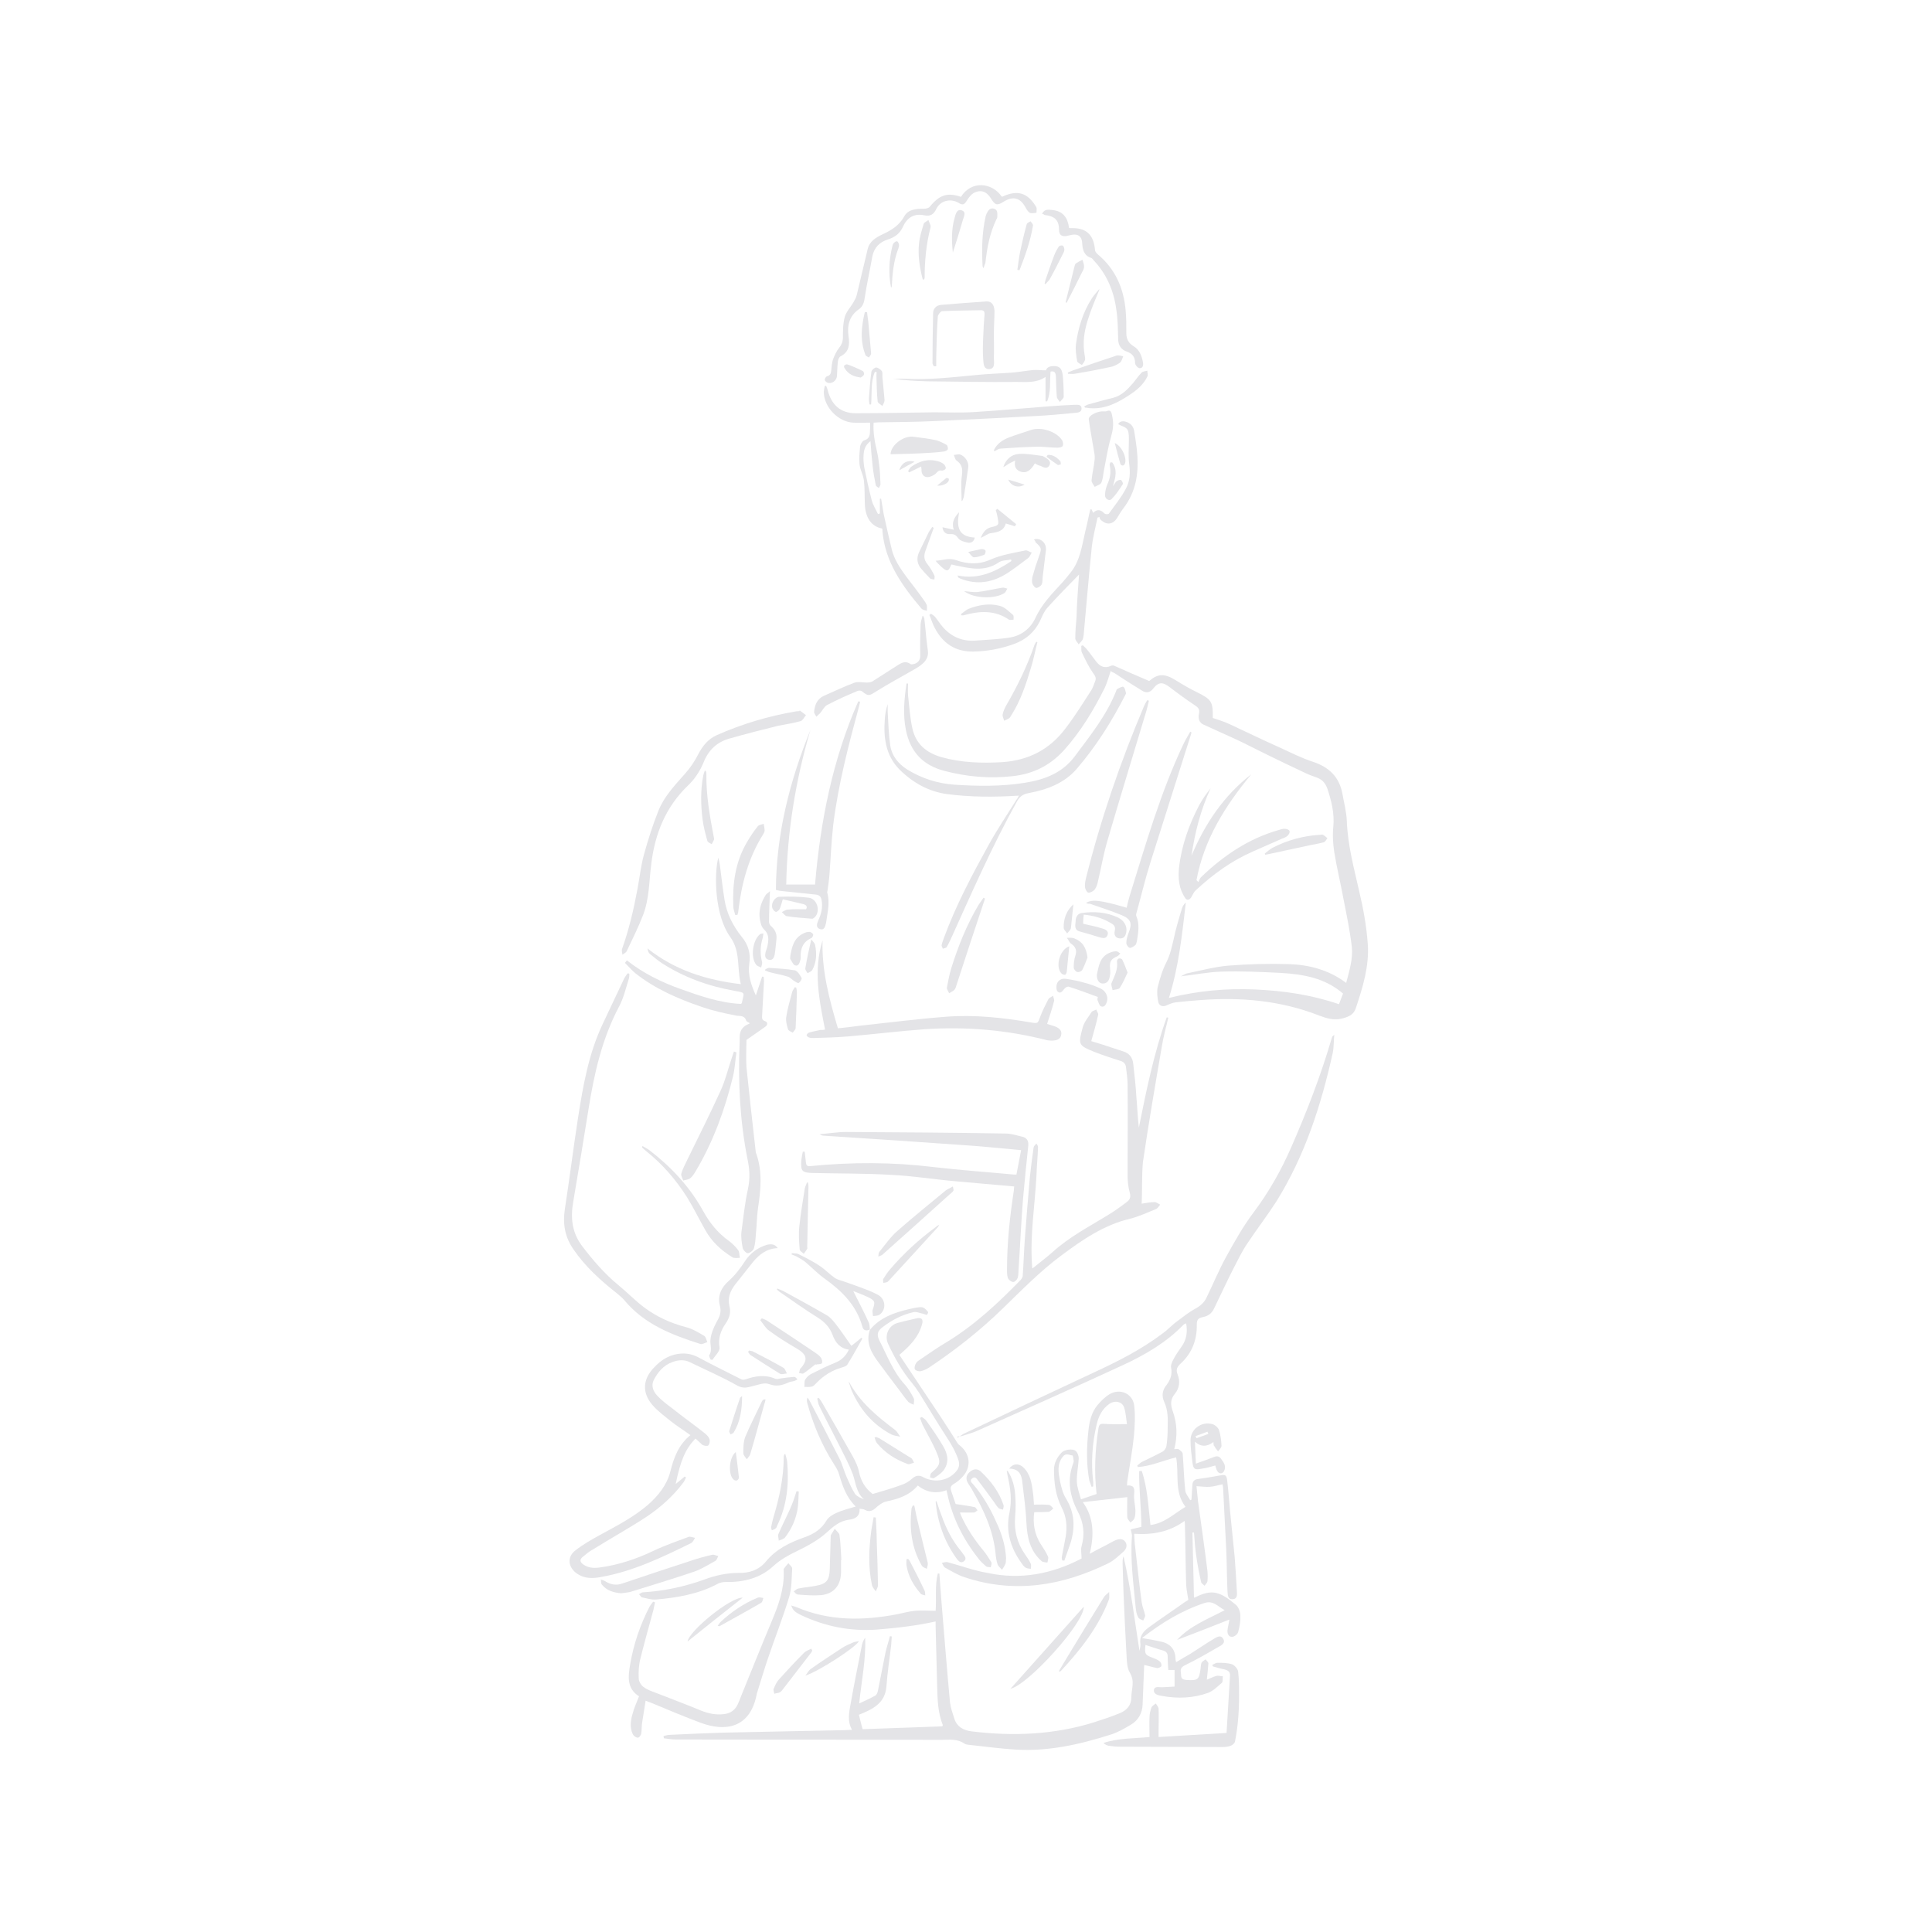 <svg xmlns="http://www.w3.org/2000/svg" xmlns:xlink="http://www.w3.org/1999/xlink" width="1080" zoomAndPan="magnify" viewBox="0 0 810 810" height="1080" preserveAspectRatio="xMidYMid meet" version="1.0"><path fill="#e4e4e7" d="M 401.32 602.859 C 402.238 602.336 403.027 601.68 403.945 601.152 C 421.934 592.621 440.055 584.086 458.043 575.684 C 468.281 570.957 478.262 565.965 487.32 559.137 C 489.555 557.562 491.391 555.461 493.625 553.887 C 496.117 552.047 498.48 550.078 501.238 548.633 C 503.34 547.453 504.914 546.008 505.832 544.039 C 508.59 538.395 510.953 532.617 513.973 527.102 C 517.52 520.668 521.195 514.102 525.66 508.195 C 531.961 499.793 537.082 490.734 541.285 481.148 C 547.848 466.18 553.758 450.949 558.352 435.195 C 558.484 434.668 558.746 434.273 559.402 433.879 C 559.141 436.375 559.273 439 558.746 441.496 C 553.891 463.422 547.062 484.562 535.113 503.73 C 531.305 509.641 526.973 515.285 523.035 521.195 C 520.801 524.477 519.094 528.02 517.258 531.566 C 514.367 537.211 511.742 542.988 508.984 548.633 C 508.066 550.605 506.492 551.785 504.391 552.18 C 502.422 552.574 501.762 553.23 501.762 555.332 C 501.895 561.633 499.793 567.277 495.066 571.613 C 493.625 572.926 492.836 574.105 493.754 576.34 C 494.805 578.965 494.543 581.984 492.574 584.348 C 490.602 586.711 490.734 588.941 491.652 591.57 C 493.492 596.691 493.754 601.941 492.309 607.586 C 492.965 607.586 493.754 607.324 494.148 607.586 C 494.805 608.113 495.855 608.77 495.855 609.559 C 496.25 614.676 496.379 619.797 496.906 624.789 C 497.035 626.23 498.219 627.543 499.008 628.988 C 499.137 628.859 499.398 628.859 499.531 628.727 C 499.664 626.625 499.793 624.523 499.926 622.426 C 500.059 620.848 500.977 620.191 502.422 620.062 C 505.441 619.668 508.328 619.141 511.348 618.617 C 513.711 618.09 514.238 618.355 514.5 620.719 C 515.023 624.918 515.289 628.988 515.68 633.191 C 516.336 639.754 516.992 646.32 517.652 652.887 C 518.043 657.742 518.309 662.469 518.57 667.328 C 518.699 668.773 518.699 670.48 516.602 670.48 C 514.762 670.48 514.762 668.773 514.629 667.328 C 514.367 661.418 514.367 655.512 514.105 649.602 C 513.711 641.066 513.188 632.535 512.793 623.867 C 512.793 623.344 512.66 622.816 512.531 622.293 C 510.691 622.688 508.984 623.211 507.277 623.344 C 505.57 623.473 503.734 623.211 501.633 623.082 C 501.895 625.18 502.027 627.281 502.289 629.516 C 503.602 639.23 505.047 648.945 506.227 658.664 C 506.359 660.105 506.359 661.551 506.227 662.996 C 506.098 663.652 505.441 664.176 505.047 664.832 C 504.52 664.309 503.734 663.914 503.602 663.391 C 502.812 659.977 502.156 656.562 501.633 653.016 C 501.105 649.602 500.844 646.059 500.582 642.512 C 500.32 642.512 500.188 642.512 499.926 642.512 C 500.188 651.57 500.32 660.762 500.582 669.824 C 500.715 669.824 501.105 669.691 501.371 669.559 C 508.195 666.145 511.609 667.328 518.176 672.844 C 519.227 673.762 520.016 675.73 520.016 677.176 C 520.145 679.539 519.75 681.902 519.094 684.266 C 518.832 685.184 517.52 686.234 516.602 686.234 C 515.023 686.367 514.5 684.789 514.629 683.477 C 514.762 682.164 515.156 680.852 515.418 679.012 C 507.805 682.031 500.715 684.789 493.492 687.547 C 498.875 681.641 506.227 678.883 513.449 675.074 C 510.559 673.5 508.59 670.871 505.047 672.055 C 495.461 675.207 487.059 680.328 478.785 686.762 C 480.492 687.023 481.543 687.285 482.727 687.418 C 484.039 687.68 485.219 687.941 486.531 688.203 C 490.602 688.992 492.836 691.488 492.836 695.688 C 492.836 695.949 492.965 696.215 493.098 696.871 C 495.199 695.559 497.168 694.508 499.137 693.324 C 502.289 691.355 505.441 689.125 508.59 687.285 C 509.902 686.496 511.742 685.184 512.793 687.023 C 513.973 688.859 512.004 689.91 510.691 690.566 C 505.965 693.324 501.371 695.949 496.512 698.312 C 494.281 699.496 495.199 700.941 495.199 702.516 C 495.199 704.09 496.379 704.223 497.562 704.355 C 502.289 704.617 502.684 704.223 503.34 699.629 C 503.469 698.707 503.469 697.789 503.734 697.133 C 503.996 696.605 504.785 696.215 505.441 695.688 C 505.832 696.215 506.621 696.871 506.621 697.395 C 506.488 699.496 506.227 701.727 505.965 704.223 C 507.277 703.695 508.59 703.039 509.902 702.648 C 510.691 702.383 511.742 702.777 512.66 702.777 C 512.531 703.695 512.793 705.012 512.266 705.535 C 510.43 707.109 508.59 708.949 506.492 709.738 C 500.32 711.969 493.754 712.23 487.32 711.051 C 485.875 710.789 483.645 710.523 483.777 708.555 C 484.039 706.719 486.141 707.504 487.453 707.375 C 489.16 707.242 490.996 707.242 492.441 707.109 C 492.441 704.617 492.441 702.383 492.441 700.152 C 491.523 700.152 490.734 700.152 489.816 700.152 C 489.684 698.184 489.555 696.344 489.555 694.508 C 489.555 693.195 489.027 692.406 487.715 692.012 C 485.219 691.355 482.855 690.438 480.23 689.648 C 479.836 693.457 480.098 693.852 483.25 695.031 C 484.301 695.426 485.352 695.82 486.141 696.477 C 486.664 696.871 487.059 697.789 486.926 698.445 C 486.926 698.84 485.746 699.363 485.219 699.363 C 483.121 698.969 481.148 698.312 479.707 698.051 C 479.441 703.305 479.312 708.949 479.051 714.594 C 478.918 718.27 477.211 721.293 474.059 723.129 C 471.434 724.703 468.676 726.281 465.789 727.199 C 452.66 731.402 439.266 734.422 425.48 733.5 C 419.047 733.109 412.613 732.188 406.18 731.531 C 405.523 731.402 404.867 731.402 404.34 731.008 C 401.32 728.906 398.039 729.43 394.758 729.43 C 357.73 729.43 320.703 729.301 283.68 729.301 C 281.84 729.301 280 729.039 278.297 728.773 C 278.297 728.512 278.297 728.117 278.164 727.855 C 279.082 727.594 280.133 727.332 281.051 727.332 C 288.535 726.938 296.02 726.676 303.504 726.41 C 320.441 726.02 337.512 725.754 354.449 725.363 C 355.234 725.363 356.156 725.23 357.203 725.23 C 355.105 721.422 356.023 717.746 356.68 714.07 C 358.125 705.797 359.832 697.656 361.406 689.516 C 361.668 688.465 362.062 687.547 362.719 686.629 C 363.113 695.82 361.145 704.879 360.227 714.199 C 362.59 713.02 364.82 712.102 366.922 710.918 C 367.578 710.523 367.973 709.605 368.102 708.688 C 369.152 703.434 370.203 698.051 371.254 692.801 C 371.777 690.438 372.566 688.203 373.094 685.973 C 373.355 685.973 373.617 686.102 373.879 686.102 C 373.75 687.285 373.75 688.598 373.617 689.781 C 372.961 695.559 372.043 701.203 371.648 706.98 C 371.121 714.07 366 716.562 360.094 718.926 C 360.617 720.766 361.012 722.867 361.668 724.969 C 372.961 724.574 383.988 724.18 395.02 723.785 C 395.148 723.523 395.281 723.391 395.281 723.262 C 393.18 718.008 393.051 712.496 392.918 707.109 C 392.656 698.707 392.523 690.438 392.262 682.031 C 392.262 681.246 392.262 680.457 392.262 679.801 C 383.988 681.641 375.719 682.559 367.578 683.215 C 356.547 684.004 345.914 681.902 335.934 677.176 C 333.176 675.863 332.391 675.074 331.734 673.105 C 332.52 673.367 333.176 673.5 333.832 673.762 C 347.621 679.668 361.668 679.539 376.113 676.781 C 378.605 676.258 381.102 675.598 383.594 675.336 C 386.352 675.074 389.242 675.336 392.262 675.336 C 392.656 670.48 391.867 664.965 393.18 659.711 C 393.441 659.711 393.574 659.711 393.836 659.711 C 394.098 663.781 394.492 667.984 394.758 672.055 C 395.938 685.973 396.988 699.891 398.301 713.809 C 398.562 716.039 399.352 718.141 400.008 720.242 C 401.059 723.918 403.945 725.492 407.359 725.887 C 424.691 727.988 441.891 727.332 458.699 722.078 C 462.375 720.898 465.918 719.715 469.465 718.27 C 472.352 717.09 474.324 714.988 474.324 711.574 C 474.324 709.867 474.715 708.16 474.848 706.453 C 474.98 704.617 474.715 703.039 473.664 701.203 C 472.617 699.496 472.484 697.133 472.352 694.898 C 471.828 685.973 471.434 676.914 471.039 667.852 C 470.91 663.652 470.777 659.449 470.645 655.379 C 470.645 654.461 470.645 653.41 471.039 652.492 C 474.059 665.621 475.637 678.883 477.734 692.145 C 477.867 691.223 478.262 690.172 478.129 689.254 C 477.605 686.234 479.18 684.133 481.281 682.559 C 486.402 678.75 491.652 675.336 496.773 671.66 C 497.43 671.266 498.086 670.871 498.219 670.742 C 497.824 668.379 497.43 666.41 497.301 664.309 C 497.035 655.906 497.035 647.633 496.773 639.23 C 496.773 638.836 496.773 638.441 496.645 637.656 C 490.34 642.25 483.25 643.562 475.504 643.039 C 475.637 645.008 475.637 646.715 475.898 648.422 C 476.816 656.168 477.605 664.047 478.656 671.793 C 478.918 673.629 479.707 675.336 480.098 677.176 C 480.23 677.832 479.574 678.621 479.312 679.406 C 478.523 679.012 477.473 678.75 477.211 678.094 C 476.555 676.914 476.293 675.469 476.16 674.156 C 475.242 664.176 473.797 654.066 474.586 643.957 C 474.586 643.168 474.324 642.383 474.059 641.199 C 475.504 640.805 477.078 640.543 478.523 640.148 C 478.523 632.27 477.473 624.523 477.605 616.777 C 478 616.777 478.391 616.648 478.656 616.648 C 481.148 623.867 481.414 631.613 482.332 639.359 C 488.109 638.703 492.18 634.633 497.035 631.746 C 492.18 625.445 494.41 618.09 493.098 611 C 487.715 612.312 482.594 614.676 477.078 615.07 C 476.949 614.809 476.816 614.676 476.816 614.414 C 477.473 613.891 478 613.363 478.656 612.969 C 481.543 611.527 484.695 610.082 487.582 608.508 C 488.238 608.113 488.895 607.062 489.027 606.273 C 489.422 603.648 489.555 601.152 489.555 598.527 C 489.684 594.852 489.684 591.176 488.109 587.762 C 486.926 585.137 487.32 582.773 489.16 580.539 C 490.734 578.438 491.523 576.207 490.996 573.449 C 490.734 572.398 491.391 570.957 492.047 569.773 C 492.965 567.934 494.148 566.359 495.328 564.652 C 497.43 561.766 497.957 558.48 497.301 554.805 C 496.906 555.066 496.512 555.066 496.25 555.332 C 489.027 562.816 480.23 567.934 470.91 572.27 C 450.559 581.723 429.945 590.781 409.461 599.973 C 407.625 600.762 405.652 601.285 403.684 601.941 C 403.027 602.203 402.238 602.203 401.453 602.203 C 401.453 603.254 401.32 602.992 401.32 602.859 Z M 401.32 602.859 " fill-opacity="1" fill-rule="nonzero"/><path fill="#e4e4e7" d="M 465.656 281.312 C 464.867 283.676 464.211 286.172 463.16 288.402 C 458.434 297.855 453.051 306.785 445.961 314.664 C 440.055 321.098 432.965 324.508 424.43 325.43 C 414.844 326.48 405.391 325.691 395.938 323.195 C 386.879 320.832 381.625 315.188 379.789 305.996 C 378.477 299.434 379.133 293 380.051 286.566 C 380.312 286.566 380.445 286.566 380.707 286.566 C 380.707 288.273 380.574 289.977 380.707 291.555 C 381.23 296.148 381.496 300.875 382.547 305.473 C 383.988 311.906 388.324 315.582 394.625 317.418 C 403.027 319.781 411.691 320.047 420.359 319.52 C 431.387 318.734 440.184 314.137 446.75 305.34 C 450.688 300.219 454.102 294.707 457.648 289.191 C 458.305 288.141 458.566 286.957 459.094 285.777 C 459.75 284.332 459.223 283.414 458.305 282.23 C 456.465 279.605 455.023 276.586 453.578 273.566 C 453.184 272.777 453.445 271.727 453.316 270.809 C 453.578 270.676 453.707 270.676 453.973 270.547 C 454.496 271.07 455.152 271.598 455.68 272.254 C 456.992 273.828 458.172 275.535 459.484 277.242 C 461.191 279.473 463.16 280.395 465.918 279.082 C 466.312 278.949 466.969 278.949 467.363 279.211 C 472.09 281.312 476.816 283.414 481.805 285.516 C 485.484 282.363 488.238 282.23 493.23 285.383 C 495.988 287.09 498.875 288.797 501.895 290.242 C 507.934 293.262 508.59 294.18 508.461 301.008 C 510.691 301.797 513.055 302.453 515.289 303.504 C 522.379 306.785 529.336 310.199 536.426 313.348 C 541.023 315.449 545.617 317.812 550.477 319.391 C 557.172 321.621 561.504 325.691 562.816 332.781 C 563.473 336.59 564.523 340.398 564.656 344.203 C 565.051 354.445 567.676 364.031 569.906 373.879 C 571.613 381.098 572.926 388.453 573.453 395.805 C 574.109 404.996 571.352 413.922 568.461 422.59 C 567.676 425.082 565.969 426.133 563.078 426.922 C 559.273 427.973 556.121 426.922 552.969 425.738 C 536.82 419.438 520.145 417.992 503.078 419.305 C 499.664 419.57 496.379 419.832 492.965 420.227 C 491.652 420.355 490.211 421.012 489.027 421.539 C 487.582 422.195 486.008 421.801 485.613 420.094 C 485.219 418.125 484.957 415.895 485.352 413.922 C 486.27 410.379 487.32 406.703 489.027 403.418 C 490.602 400.27 491.258 397.117 492.047 393.836 C 492.965 389.371 494.281 385.039 495.594 380.703 C 495.855 379.785 496.512 379 497.168 378.34 C 495.594 391.734 494.281 404.996 490.078 418.387 C 502.289 415.367 514.105 414.316 526.184 414.844 C 538.133 415.367 549.82 417.074 561.371 421.012 C 561.898 419.57 562.555 417.992 563.078 416.551 C 555.465 409.984 546.273 408.41 536.688 407.883 C 528.547 407.488 520.406 407.098 512.266 407.359 C 506.621 407.488 500.977 408.672 495.066 409.328 C 495.988 408.934 496.645 408.41 497.43 408.145 C 503.207 406.965 508.984 405.391 514.762 404.863 C 523.164 404.207 531.699 403.945 540.234 404.207 C 548.77 404.469 557.039 406.57 564.391 412.086 C 565.707 406.965 567.281 402.105 566.754 396.984 C 565.969 390.16 564.523 383.332 563.211 376.637 C 562.027 370.203 560.453 363.77 559.402 357.336 C 558.879 353.789 558.617 350.113 559.008 346.566 C 559.535 341.055 558.223 335.801 556.516 330.68 C 555.727 328.449 554.414 326.871 552.312 326.086 C 550.605 325.43 548.898 324.902 547.324 324.117 C 541.941 321.621 536.559 318.996 531.176 316.371 C 526.578 314.137 521.852 311.641 517.258 309.543 C 513.055 307.574 508.723 305.734 504.52 303.766 C 502.551 302.844 502.289 300.875 502.684 299.168 C 503.078 297.332 502.289 296.543 500.844 295.625 C 497.301 293.262 493.887 290.766 490.473 288.141 C 487.582 285.906 485.746 285.777 483.512 288.664 C 482.199 290.371 480.625 290.637 479.051 289.715 C 474.98 287.223 471.039 284.727 467.102 282.102 C 466.184 281.84 465.789 281.445 465.656 281.312 Z M 465.656 281.312 " fill-opacity="1" fill-rule="nonzero"/><path fill="#e4e4e7" d="M 453.445 653.41 C 453.445 651.441 453.051 649.734 453.445 648.289 C 454.891 643.168 454.363 638.441 451.871 633.715 C 448.59 627.414 447.273 620.719 449.902 613.629 C 450.031 613.234 450.164 612.969 450.164 612.578 C 450.031 611.789 449.902 610.215 449.637 610.215 C 448.324 610.082 446.883 609.031 445.566 610.738 C 443.074 613.891 443.73 617.434 444.387 620.848 C 444.91 623.344 445.566 626.102 446.883 628.203 C 450.688 634.371 450.82 640.676 448.719 647.238 C 447.93 649.602 447.012 651.965 446.227 654.328 C 445.961 654.328 445.566 654.199 445.305 654.199 C 445.305 653.672 445.043 653.277 445.176 652.754 C 445.699 649.996 446.227 647.238 446.75 644.48 C 447.539 640.148 447.145 635.816 445.043 631.879 C 442.547 626.887 441.891 621.637 441.891 616.121 C 441.891 613.363 443.203 611 445.043 609.031 C 446.223 607.719 449.77 607.195 451.082 608.375 C 451.738 609.031 452.266 610.344 452.266 611.395 C 452.133 614.676 451.344 617.961 451.477 621.242 C 451.609 623.738 452.527 626.102 453.184 628.594 C 455.68 627.809 457.777 627.02 459.75 626.363 C 458.699 617.172 459.09 607.98 460.535 598.789 C 460.797 597.215 461.324 596.82 462.898 596.953 C 465.918 597.215 468.938 597.082 472.484 597.082 C 472.09 594.328 471.957 592.094 471.301 590.125 C 470.516 587.629 467.496 586.973 465.133 588.551 C 462.113 590.648 460.535 593.801 459.75 597.348 C 457.91 605.223 457.387 613.102 458.305 621.109 C 458.434 621.77 458.305 622.426 458.305 623.211 C 458.043 623.211 457.91 623.344 457.648 623.344 C 457.387 622.555 456.992 621.637 456.727 620.848 C 455.414 613.891 455.547 606.801 456.336 599.711 C 456.727 595.902 457.648 592.094 460.141 589.074 C 461.586 587.367 463.293 585.66 465.262 584.48 C 469.594 581.984 474.848 584.215 475.504 589.207 C 476.027 593.539 475.766 598.004 475.371 602.336 C 474.715 608.637 473.535 614.809 472.617 621.109 C 472.484 621.637 472.617 622.16 472.484 622.816 C 475.242 622.555 475.766 623.738 475.504 626.23 C 475.242 628.465 475.898 630.828 476.027 633.059 C 476.027 634.242 476.027 635.422 475.637 636.473 C 475.371 637.262 474.586 637.785 473.93 638.312 C 473.402 637.523 472.617 636.867 472.617 636.078 C 472.484 633.32 472.617 630.434 472.617 627.676 C 466.445 628.332 460.273 629.121 453.973 629.777 C 458.566 636.078 458.828 643.434 456.859 651.441 C 459.484 649.996 461.719 648.816 464.082 647.633 C 465.395 646.977 466.574 646.188 467.887 645.664 C 469.332 645.137 470.777 645.008 471.828 646.453 C 472.746 647.895 472.223 649.34 471.172 650.391 C 469.07 652.23 467.102 654.199 464.738 655.379 C 445.438 664.832 425.48 668.246 404.473 661.289 C 401.582 660.367 398.824 658.664 396.199 657.219 C 395.543 656.824 395.281 655.906 394.887 655.25 C 395.676 655.117 396.594 654.723 397.383 654.984 C 402.895 656.43 408.41 658.531 414.059 659.449 C 427.844 662.469 441.234 659.844 453.445 653.41 Z M 453.445 653.41 " fill-opacity="1" fill-rule="nonzero"/><path fill="#e4e4e7" d="M 400.664 630.566 C 403.816 631.09 406.309 631.352 408.672 631.879 C 409.066 632.008 409.461 632.797 409.855 633.191 C 409.461 633.453 408.938 633.977 408.543 634.109 C 406.574 634.242 404.602 634.109 402.504 634.109 C 402.504 634.242 402.633 634.766 402.895 635.293 C 405.258 640.676 408.543 645.531 412.219 649.996 C 413.531 651.57 414.582 653.277 415.633 654.984 C 415.895 655.512 415.5 656.43 415.371 657.086 C 414.715 656.957 413.926 657.086 413.398 656.691 C 412.219 655.641 410.906 654.461 409.988 653.148 C 403.684 645.137 399.219 636.078 397.121 626.102 C 396.988 625.707 396.988 625.312 396.855 624.789 C 392.395 626.363 388.453 625.707 384.777 622.816 C 381.23 627.02 376.504 628.465 371.516 629.516 C 370.203 629.777 369.023 630.695 367.973 631.484 C 366.395 632.93 364.953 634.371 362.457 632.93 C 361.93 632.664 361.145 632.664 360.355 632.535 C 360.617 635.684 358.52 636.867 356.023 637.129 C 351.953 637.656 349.328 640.02 346.438 642.645 C 342.895 645.797 338.562 648.16 334.227 650.258 C 330.684 651.965 327.27 653.805 324.25 656.562 C 318.734 661.684 311.777 663.391 304.293 663.258 C 303.109 663.258 301.664 663.52 300.617 664.176 C 292.605 668.379 283.941 669.824 275.012 670.609 C 273.043 670.742 271.074 670.086 269.105 669.691 C 268.711 669.559 268.316 668.773 267.922 668.379 C 268.449 668.117 268.973 667.59 269.496 667.59 C 278.426 667.066 286.961 665.227 295.363 662.207 C 299.961 660.5 304.688 659.449 309.676 659.449 C 314.008 659.582 318.078 658.27 320.965 654.855 C 325.301 649.473 331.078 646.715 337.379 644.48 C 341.188 643.168 344.469 641.066 346.57 637.391 C 347.359 636.078 349.062 635.027 350.508 634.371 C 353.004 633.191 355.762 632.535 358.781 631.613 C 354.84 627.809 353.266 623.082 351.82 618.223 C 351.43 616.648 350.508 615.203 349.59 613.758 C 344.469 605.75 340.926 597.215 338.43 588.156 C 338.297 587.5 338.168 586.711 338.562 585.922 C 338.824 586.316 339.086 586.711 339.348 587.105 C 343.551 595.113 347.75 603.254 351.82 611.266 C 353.133 613.758 353.793 616.648 354.973 619.273 C 356.023 621.637 357.074 624.133 358.52 626.363 C 359.305 627.414 360.883 628.07 362.195 628.594 C 359.043 625.836 358.781 621.766 357.598 618.223 C 356.812 616.121 355.891 614.02 354.84 611.922 C 351.164 604.438 347.227 597.082 343.551 589.602 C 343.023 588.551 342.895 587.367 342.629 586.316 C 342.895 586.188 343.023 586.188 343.289 586.055 C 343.68 586.578 343.945 586.973 344.336 587.5 C 348.801 595.246 353.266 602.992 357.598 610.738 C 358.648 612.707 359.699 614.809 360.094 616.91 C 360.883 620.848 362.719 624 365.871 626.363 C 369.941 625.18 374.012 624 377.949 622.555 C 379.527 622.031 381.102 621.109 382.414 619.93 C 383.988 618.484 385.434 618.355 387.273 619.402 C 392 621.898 397.906 620.719 401.059 616.648 C 402.109 615.336 402.371 614.02 401.848 612.184 C 400.664 608.637 398.828 605.488 396.855 602.469 C 392.918 596.426 389.242 590.258 385.434 584.086 C 384.516 582.641 383.465 581.195 382.414 579.883 C 378.211 574.895 375.062 569.25 372.305 563.34 C 370.727 559.797 372.566 555.727 376.242 554.676 C 379 553.887 381.625 553.363 384.383 552.703 C 386.352 552.312 387.141 553.098 386.617 555.07 C 385.172 560.582 381.363 564.391 377.16 567.934 C 377.16 567.934 377.16 568.199 377.16 568.199 C 382.938 576.863 388.715 585.531 394.492 594.195 C 396.855 597.738 399.09 601.285 401.32 604.832 C 401.582 605.223 401.848 605.617 402.238 605.879 C 406.836 609.426 407.359 615.07 403.555 619.141 C 402.504 620.324 401.191 621.375 399.875 622.16 C 398.562 622.949 398.301 623.738 398.828 625.18 C 399.613 627.414 400.141 629.25 400.664 630.566 Z M 400.664 630.566 " fill-opacity="1" fill-rule="nonzero"/><path fill="#e4e4e7" d="M 478.656 504.648 C 480.363 504.387 482.199 503.992 484.039 503.992 C 484.824 503.992 485.613 504.648 486.402 505.043 C 485.875 505.699 485.352 506.621 484.695 506.883 C 481.148 508.328 477.473 510.035 473.797 510.953 C 462.77 513.578 453.84 519.75 445.043 526.312 C 435.984 533.012 428.238 541.02 420.227 548.766 C 410.773 557.957 400.402 566.098 389.371 573.449 C 388.324 574.105 387.141 574.633 385.961 574.895 C 385.172 575.027 383.859 574.633 383.594 574.105 C 383.203 573.582 383.594 572.27 383.988 571.613 C 384.383 570.824 385.301 570.301 386.09 569.773 C 389.766 567.277 393.312 564.785 397.121 562.551 C 408.672 555.461 418.391 546.402 427.844 536.688 C 428.238 536.293 428.629 535.637 428.762 535.109 C 429.156 529.859 429.289 524.605 429.68 519.355 C 430.336 510.691 430.992 502.156 431.781 493.488 C 432.176 489.684 432.699 485.742 433.227 481.934 C 433.227 481.543 433.359 481.016 433.488 480.621 C 433.75 480.23 434.145 479.836 434.539 479.441 C 434.801 479.965 435.195 480.359 435.195 480.887 C 435.062 484.957 434.672 488.895 434.539 492.965 C 433.883 505.438 431.781 517.91 432.699 530.516 C 432.699 530.91 432.699 531.172 432.832 531.828 C 435.852 529.336 438.742 527.234 441.367 524.871 C 448.195 518.699 456.203 514.496 463.949 509.77 C 466.84 508.062 469.594 506.094 472.352 503.992 C 473.664 503.074 474.191 501.895 473.664 500.055 C 473.008 497.691 472.746 495.195 472.746 492.832 C 472.746 480.098 472.879 467.363 472.746 454.625 C 472.746 452.262 472.352 449.898 472.09 447.535 C 471.961 446.09 471.172 445.172 469.727 444.777 C 466.051 443.598 462.375 442.414 458.699 440.973 C 452 438.215 452 437.949 453.973 430.598 C 454.629 428.367 456.336 426.398 457.648 424.297 C 458.043 423.77 458.961 423.641 459.617 423.246 C 459.879 424.035 460.535 424.82 460.406 425.477 C 459.617 429.152 458.566 432.699 457.516 436.508 C 458.828 436.902 460.535 437.426 462.242 437.949 C 465.133 438.871 468.152 439.922 471.039 440.84 C 473.535 441.629 474.848 443.465 475.109 445.961 C 475.637 450.555 476.16 455.152 476.422 459.746 C 476.816 464.078 476.949 468.41 477.473 472.746 C 480.625 457.121 483.777 441.496 489.16 426.527 C 489.422 426.527 489.555 426.66 489.816 426.66 C 488.895 430.73 487.715 434.801 487.059 439 C 484.301 455.02 481.543 471.039 479.18 487.188 C 478.656 492.832 478.918 498.742 478.656 504.648 Z M 478.656 504.648 " fill-opacity="1" fill-rule="nonzero"/><path fill="#e4e4e7" d="M 262.801 402.633 C 269.629 408.016 277.375 411.824 285.516 414.711 C 293.656 417.602 301.797 420.488 310.594 420.883 C 310.727 420.75 310.855 420.75 310.988 420.621 C 312.039 415.762 312.695 416.285 307.707 415.367 C 296.809 413.398 286.699 409.723 277.508 403.812 C 275.668 402.633 274.094 401.188 272.387 399.875 C 271.863 399.348 271.598 398.562 271.469 397.641 C 282.891 406.703 296.02 410.902 310.594 412.609 C 308.887 405.914 310.594 398.957 306.129 392.785 C 299.695 383.855 299.301 366.918 301.141 359.566 C 301.402 360.617 301.664 361.535 301.797 362.586 C 302.453 367.445 302.98 372.434 303.766 377.293 C 304.688 383.07 307.312 388.188 310.988 392.785 C 313.746 396.066 314.797 399.875 314.141 404.074 C 313.484 408.805 314.926 413.004 316.895 417.336 C 317.816 414.711 318.602 412.086 319.523 409.461 C 319.785 409.461 320.047 409.461 320.18 409.59 C 320.18 410.117 320.309 410.641 320.309 411.297 C 320.047 416.156 319.785 420.883 319.523 425.738 C 319.523 426.66 319.262 427.578 320.703 428.105 C 322.016 428.496 321.887 429.809 320.836 430.469 C 318.34 432.305 315.715 434.012 312.957 435.98 C 312.957 439.395 312.695 443.465 312.957 447.406 C 314.141 458.957 315.453 470.512 316.766 482.199 C 316.766 482.723 316.895 483.379 317.16 483.906 C 319.652 491.258 318.996 498.742 317.816 506.355 C 317.289 510.035 317.289 513.84 316.895 517.516 C 316.766 519.488 316.633 521.457 316.109 523.293 C 315.848 524.215 314.531 525.266 313.613 525.395 C 312.957 525.527 311.645 524.215 311.383 523.293 C 310.988 521.062 310.594 518.699 310.855 516.469 C 311.645 510.426 312.301 504.258 313.613 498.348 C 314.531 494.016 314.27 489.945 313.352 485.742 C 310.199 469.855 309.414 453.707 310.07 437.559 C 310.199 436.113 309.938 434.539 310.332 433.094 C 310.461 432.172 311.121 431.125 311.906 430.469 C 312.562 429.809 313.484 429.547 314.402 429.023 C 313.875 428.629 312.957 428.367 312.828 427.84 C 312.039 425.477 310.07 426.133 308.363 425.738 C 303.637 424.82 298.91 423.77 294.312 422.195 C 284.336 418.781 274.617 414.578 266.348 408.016 C 264.77 406.703 263.457 405.125 262.016 403.684 C 262.406 403.156 262.672 402.895 262.801 402.633 Z M 262.801 402.633 " fill-opacity="1" fill-rule="nonzero"/><path fill="#e4e4e7" d="M 425.219 497.43 C 416.684 496.641 408.41 495.984 400.008 495.195 C 391.211 494.41 382.414 492.965 373.617 492.57 C 362.719 491.914 351.691 492.047 340.793 491.781 C 336.328 491.652 335.672 491.125 335.934 486.664 C 336.066 485.348 336.328 484.035 336.59 482.855 C 336.855 482.855 337.117 482.855 337.379 482.855 C 337.512 484.43 337.773 485.875 337.902 487.449 C 338.035 488.633 338.43 489.027 339.742 488.895 C 356.941 487.188 374.141 487.188 391.344 489.289 C 402.633 490.602 413.926 491.391 425.086 492.438 C 425.348 492.438 425.609 492.438 426.137 492.438 C 426.793 488.895 427.582 485.219 428.105 482.199 C 419.309 481.41 410.645 480.492 402.109 479.965 C 383.332 478.652 364.426 477.34 345.652 476.16 C 344.996 476.16 344.336 476.027 343.68 475.504 C 347.359 475.238 351.035 474.582 354.711 474.582 C 377.031 474.715 399.219 474.844 421.539 475.238 C 423.902 475.238 426.266 476.027 428.5 476.551 C 430.336 476.945 431.258 478.129 431.125 480.098 C 430.336 487.711 429.551 495.328 428.895 502.812 C 428.105 512.527 427.711 522.242 427.055 531.961 C 426.926 533.273 427.055 534.586 426.66 535.766 C 426.398 536.555 425.48 537.473 424.824 537.473 C 424.035 537.473 422.984 536.688 422.59 535.898 C 422.195 534.848 422.195 533.535 422.195 532.355 C 422.195 521.195 423.379 510.031 425.086 499.004 C 425.086 498.48 425.086 498.086 425.219 497.43 Z M 425.219 497.43 " fill-opacity="1" fill-rule="nonzero"/><path fill="#e4e4e7" d="M 291.555 603.125 C 287.355 607.586 285.387 612.051 283.285 622.16 C 284.598 621.109 285.91 620.062 287.094 619.012 C 287.223 619.141 287.355 619.273 287.617 619.402 C 287.223 620.191 286.961 620.98 286.434 621.637 C 282.102 627.414 276.719 632.141 270.812 636.078 C 263.59 640.805 255.973 645.008 248.621 649.602 C 247.047 650.391 245.734 651.57 244.289 652.754 C 242.844 653.934 243.238 654.984 244.551 655.906 C 246.52 657.348 248.883 657.48 251.117 657.219 C 259.125 656.168 266.742 653.672 274.094 650.129 C 278.82 647.895 283.809 646.188 288.668 644.352 C 289.457 644.09 290.504 644.613 291.426 644.746 C 290.898 645.531 290.504 646.582 289.719 646.977 C 277.637 652.887 265.43 658.793 252.035 661.156 C 248.621 661.812 245.207 661.945 242.059 659.844 C 238.117 657.219 237.594 652.754 241.27 649.996 C 244.422 647.5 247.965 645.531 251.512 643.562 C 258.469 639.754 265.43 636.211 271.598 630.957 C 276.062 627.02 279.609 622.555 281.051 616.91 C 282.496 611.133 284.465 605.75 289.457 601.68 C 286.566 599.578 283.809 597.871 281.316 595.902 C 278.559 593.668 275.668 591.57 273.438 588.941 C 269.105 583.824 269.496 578.176 274.227 573.32 C 276.59 570.824 279.215 568.855 282.758 567.934 C 286.434 567.016 289.848 567.41 293.133 569.25 C 298.91 572.398 304.949 575.289 310.855 578.309 C 311.383 578.57 312.039 578.438 312.562 578.309 C 316.633 576.863 320.836 576.207 325.035 578.047 C 325.695 578.309 326.613 578.047 327.27 577.914 C 329.238 577.652 331.078 577.391 333.047 577.258 C 333.441 577.258 333.965 577.914 334.359 578.309 C 333.965 578.57 333.441 578.832 333.047 578.965 C 332.258 579.227 331.34 579.227 330.551 579.621 C 327.926 580.801 325.562 581.461 322.41 580.277 C 320.441 579.488 317.684 580.672 315.32 581.195 C 313.219 581.723 311.645 582.246 309.148 580.934 C 302.715 577.258 295.891 574.367 289.191 571.086 C 286.828 569.906 284.203 570.168 281.84 571.086 C 278.164 572.398 275.801 575.289 274.094 578.57 C 272.91 580.934 273.832 583.297 275.539 585.137 C 277.375 587.105 279.477 588.68 281.578 590.258 C 286.172 593.934 291.031 597.348 295.625 601.023 C 296.414 601.68 297.203 602.465 297.465 603.387 C 297.727 604.172 297.465 605.488 296.938 606.012 C 296.547 606.406 295.102 606.145 294.445 605.75 C 293.656 605.094 292.738 604.043 291.555 603.125 Z M 291.555 603.125 " fill-opacity="1" fill-rule="nonzero"/><path fill="#e4e4e7" d="M 270.68 713.02 C 270.156 716.172 269.762 719.059 269.234 722.078 C 268.973 723.656 269.105 725.23 268.84 726.805 C 268.711 727.461 267.922 728.645 267.398 728.512 C 266.609 728.512 265.691 727.855 265.297 727.066 C 263.984 724.312 264.379 721.422 265.164 718.664 C 265.82 716.172 266.871 713.809 267.922 711.18 C 262.672 707.898 263.328 702.777 264.246 697.527 C 265.691 689.125 268.449 681.113 272.387 673.5 C 272.781 672.844 273.305 672.188 273.832 671.531 C 274.094 671.66 274.355 671.66 274.617 671.793 C 274.355 672.844 274.227 673.895 273.961 674.941 C 272.125 681.77 270.156 688.598 268.449 695.559 C 267.793 698.184 267.66 700.941 267.793 703.699 C 267.793 704.879 268.711 706.453 269.762 707.242 C 271.336 708.426 273.176 709.082 275.012 709.738 C 281.316 712.23 287.75 714.594 294.051 717.223 C 297.07 718.402 300.09 719.059 303.371 718.664 C 306.129 718.402 308.098 717.09 309.281 714.594 C 309.805 713.414 310.332 712.23 310.727 711.051 C 315.059 700.414 319.262 689.91 323.723 679.277 C 326.48 672.711 328.844 666.016 328.582 658.664 C 328.582 658.27 328.449 657.875 328.715 657.613 C 329.238 656.824 329.895 656.035 330.551 655.379 C 331.078 656.168 332.129 656.824 332.129 657.613 C 331.863 661.684 331.996 665.883 330.812 669.691 C 328.188 678.355 324.906 686.629 322.016 695.164 C 320.309 700.152 318.867 705.141 317.289 710.129 C 317.289 710.395 317.16 710.523 317.16 710.789 C 314.27 724.703 303.898 726.02 293.918 722.34 C 286.828 719.715 279.738 716.695 272.781 713.809 C 271.992 713.543 271.598 713.414 270.68 713.02 Z M 270.68 713.02 " fill-opacity="1" fill-rule="nonzero"/><path fill="#e4e4e7" d="M 345.914 431.648 C 343.418 419.176 340.926 406.832 344.863 394.23 C 344.469 406.832 347.621 418.781 351.297 431.125 C 354.184 430.859 357.203 430.469 360.227 430.074 C 372.434 428.762 384.516 427.184 396.727 426.266 C 408.543 425.348 420.359 426.66 432.043 428.629 C 435.195 429.152 435.062 429.152 436.113 426.266 C 437.035 423.77 438.348 421.277 439.527 418.914 C 439.922 418.258 440.84 417.992 441.496 417.469 C 441.629 418.258 442.156 419.176 441.891 419.832 C 441.105 422.984 440.055 426.004 439.004 429.285 C 440.055 429.68 441.367 429.941 442.68 430.469 C 444.125 431.125 445.305 432.172 444.91 433.879 C 444.648 435.586 443.203 436.113 441.762 436.242 C 440.84 436.375 439.922 436.242 439.004 436.113 C 422.066 431.781 404.996 430.336 387.535 431.516 C 376.898 432.305 366.133 433.617 355.496 434.535 C 350.641 434.93 345.914 435.062 341.055 435.195 C 340.398 435.195 339.742 435.195 339.086 434.93 C 338.691 434.801 338.168 434.273 338.168 434.012 C 338.168 433.75 338.691 433.094 339.086 432.961 C 340.793 432.438 342.367 432.172 344.074 431.781 C 344.73 431.91 345.258 431.781 345.914 431.648 Z M 345.914 431.648 " fill-opacity="1" fill-rule="nonzero"/><path fill="#e4e4e7" d="M 427.188 333.57 C 416.812 334.227 406.965 334.227 396.988 332.914 C 389.242 331.863 382.547 328.055 377.031 322.539 C 371.254 316.633 370.336 309.016 370.992 301.141 C 371.121 299.168 371.516 297.199 372.172 295.23 C 372.172 296.281 372.172 297.461 372.172 298.512 C 372.434 303.109 372.566 307.836 373.223 312.43 C 373.879 316.895 376.637 320.309 380.445 322.672 C 386.484 326.348 392.918 328.449 400.008 328.973 C 409.988 329.629 419.832 329.762 429.68 328.188 C 437.953 326.871 445.305 324.117 450.559 317.156 C 456.992 308.492 463.82 300.09 467.891 289.848 C 468.02 289.453 468.152 288.93 468.547 288.797 C 469.332 288.402 470.645 287.613 471.039 288.008 C 471.695 288.535 471.828 289.715 472.09 290.637 C 472.09 290.766 471.957 291.027 471.828 291.293 C 466.184 302.32 459.617 312.824 451.477 322.277 C 446.227 328.449 438.871 331.074 431.258 332.52 C 428.895 332.914 427.449 333.965 426.266 336.195 C 415.895 354.84 407.359 374.402 398.562 393.836 C 398.039 394.887 397.512 396.066 396.855 397.117 C 396.594 397.512 395.805 397.512 395.281 397.773 C 395.148 397.25 394.758 396.723 394.758 396.328 C 395.02 395.148 395.414 394.098 395.805 393.047 C 400.797 379.523 407.492 366.918 414.449 354.312 C 417.996 347.879 422.066 341.84 426.004 335.539 C 426.531 334.883 426.793 334.355 427.188 333.57 Z M 427.188 333.57 " fill-opacity="1" fill-rule="nonzero"/><path fill="#e4e4e7" d="M 369.809 221.574 C 365.344 220.785 362.719 216.977 362.59 211.199 C 362.457 207.918 362.59 204.766 362.195 201.484 C 361.93 199.121 360.617 197.02 360.355 194.656 C 360.094 192.16 360.355 189.668 360.617 187.172 C 360.75 186.254 361.539 184.941 362.195 184.676 C 365.344 183.758 364.559 181.266 364.82 179.164 C 364.82 178.637 364.82 178.113 364.82 177.195 C 362.324 177.195 360.094 177.324 357.73 177.195 C 351.426 176.93 345.387 170.629 345.387 164.328 C 345.387 163.539 345.652 162.75 345.781 161.832 C 345.914 161.832 346.176 161.832 346.309 161.699 C 346.57 162.227 346.832 162.883 346.965 163.406 C 348.539 169.711 352.348 173.254 358.781 173.254 C 369.68 173.254 380.707 172.992 391.605 172.859 C 397.383 172.859 403.16 173.125 408.938 172.73 C 419.176 172.074 429.418 171.152 439.66 170.367 C 443.203 170.105 446.883 169.84 450.426 169.711 C 451.738 169.711 453.445 169.445 453.445 171.285 C 453.445 172.992 451.738 172.992 450.426 173.125 C 444.91 173.648 439.398 174.176 433.883 174.438 C 419.832 175.223 405.785 175.879 391.867 176.539 C 384.121 176.93 376.375 176.93 368.496 177.062 C 367.84 177.062 367.051 177.195 366.266 177.195 C 366 181.527 366.789 185.465 367.707 189.406 C 368.234 191.637 368.496 194 368.758 196.363 C 369.023 198.594 369.023 200.828 369.152 203.059 C 369.152 203.586 368.629 204.109 368.496 204.637 C 368.102 204.242 367.316 203.977 367.184 203.453 C 366.66 200.828 366.133 198.07 365.871 195.445 C 365.477 192.16 365.215 188.746 364.953 184.941 C 362.59 186.777 362.195 188.746 362.062 190.719 C 361.93 192.426 362.062 194.133 362.324 195.84 C 363.246 200.434 364.293 205.16 365.477 209.754 C 366 211.727 367.184 213.562 368.102 215.531 C 368.363 215.402 368.629 215.402 368.891 215.27 C 368.891 213.168 368.891 211.07 368.891 209.098 C 369.023 209.098 369.285 209.098 369.414 209.098 C 369.809 211.199 370.07 213.301 370.465 215.402 C 371.516 220.391 372.699 225.379 373.879 230.371 C 374.93 234.57 377.293 238.117 379.789 241.531 C 382.414 244.941 385.039 248.355 387.535 251.902 C 387.93 252.426 388.324 253.082 388.586 253.742 C 388.715 254.527 388.586 255.316 388.586 256.105 C 387.797 255.84 386.879 255.711 386.352 255.184 C 378.211 245.602 370.992 235.488 369.941 222.492 C 370.07 222.23 369.941 221.836 369.809 221.574 Z M 369.809 221.574 " fill-opacity="1" fill-rule="nonzero"/><path fill="#e4e4e7" d="M 263.852 408.277 C 263.852 408.934 263.852 409.59 263.723 410.117 C 262.406 414.188 261.488 418.387 259.52 422.062 C 252.43 435.457 249.148 449.898 246.785 464.734 C 244.684 477.734 242.582 490.734 240.352 503.73 C 239.168 510.426 239.695 516.598 244.027 522.375 C 248.621 528.414 253.48 534.062 259.258 538.789 C 262.934 541.809 266.215 545.223 270.023 548.109 C 275.273 552.047 281.051 554.676 287.484 556.383 C 290.242 557.039 292.738 558.613 295.23 560.059 C 295.891 560.453 296.152 561.766 296.547 562.684 C 295.625 562.945 294.445 563.734 293.656 563.473 C 281.707 559.664 270.023 555.199 261.621 544.957 C 260.699 543.906 259.652 543.121 258.602 542.199 C 251.773 536.816 245.34 531.039 240.352 523.688 C 236.805 518.566 235.887 513.055 236.805 507.012 C 238.773 494.277 240.352 481.543 242.32 468.805 C 244.422 455.281 246.785 441.758 252.691 429.285 C 255.711 422.984 258.602 416.68 261.621 410.379 C 262.016 409.59 262.539 408.934 263.062 408.145 C 263.457 408.016 263.723 408.145 263.852 408.277 Z M 263.852 408.277 " fill-opacity="1" fill-rule="nonzero"/><path fill="#e4e4e7" d="M 452.395 240.875 C 448.062 245.336 443.469 249.934 439.133 254.789 C 437.691 256.367 436.902 258.469 435.984 260.438 C 433.621 265.164 430.074 268.184 425.086 270.02 C 419.57 271.992 414.059 273.043 408.148 273.172 C 400.531 273.305 395.281 269.758 391.867 263.195 C 390.949 261.488 390.422 259.648 389.637 257.809 C 389.898 257.68 390.16 257.547 390.293 257.285 C 390.816 257.68 391.605 258.074 392 258.598 C 392.785 259.516 393.574 260.699 394.363 261.75 C 398.039 266.605 402.895 268.973 408.938 268.578 C 413.793 268.184 418.785 268.051 423.512 267.266 C 428.238 266.477 432.043 263.457 434.016 259.254 C 436.77 253.215 441.234 248.75 445.566 244.023 C 446.617 242.844 447.668 241.531 448.719 240.215 C 452.922 235.098 453.578 228.793 455.023 222.754 C 455.809 219.734 456.336 216.715 457.121 213.562 C 457.254 213.562 457.516 213.562 457.648 213.562 C 457.777 213.957 458.043 214.352 458.305 215.008 C 460.012 213.301 461.586 213.695 463.031 215.27 C 463.426 215.664 464.605 215.664 464.867 215.402 C 467.363 211.855 470.121 208.574 472.09 204.766 C 473.797 201.613 473.93 198.07 473.402 194.395 C 473.008 191.375 473.273 188.223 473.273 185.203 C 473.273 183.496 473.402 181.527 472.746 180.215 C 472.09 179.031 470.254 178.637 468.809 177.852 C 469.332 176.668 470.645 176.406 471.957 176.801 C 473.93 177.324 475.242 178.77 475.504 180.738 C 476.688 187.828 477.734 194.789 476.16 202.008 C 475.242 206.078 473.535 209.754 471.039 213.039 C 470.121 214.219 469.332 215.531 468.547 216.844 C 466.707 219.996 463.949 220.391 461.324 217.766 C 461.062 217.504 461.062 217.109 460.93 216.715 C 460.668 216.844 460.406 216.977 460.141 216.977 C 459.223 221.441 458.043 225.773 457.648 230.238 C 456.465 241.66 455.547 252.953 454.496 264.375 C 454.363 265.559 454.363 266.871 453.973 267.922 C 453.707 268.707 452.789 269.363 452.266 270.152 C 451.738 269.363 450.82 268.445 450.82 267.656 C 450.82 264.77 451.082 261.75 451.344 258.859 C 451.477 252.691 452 246.648 452.395 240.875 Z M 452.395 240.875 " fill-opacity="1" fill-rule="nonzero"/><path fill="#e4e4e7" d="M 329.633 370.859 C 333.57 370.859 337.641 370.859 341.711 370.859 C 343.945 344.336 349.062 318.469 359.832 294.047 C 360.094 294.047 360.355 294.18 360.617 294.18 C 360.488 294.707 360.355 295.363 360.227 295.887 C 355.762 312.43 351.426 328.844 349.328 345.91 C 348.539 352.871 348.277 359.828 347.75 366.789 C 347.621 368.887 347.227 370.988 346.965 373.223 C 346.965 373.613 346.699 374.008 346.832 374.273 C 348.016 378.34 346.965 382.281 346.438 386.219 C 346.438 386.48 346.309 386.746 346.309 387.008 C 345.914 388.453 345.652 390.16 343.68 389.504 C 341.973 388.844 342.5 387.27 343.023 385.957 C 344.336 383.199 344.996 380.441 344.469 377.422 C 344.207 375.848 343.418 375.191 341.973 375.059 C 336.984 374.535 331.996 374.008 327.008 373.484 C 326.352 373.352 325.695 373.223 325.301 373.09 C 325.43 349.586 331.078 327.531 339.742 306.129 C 333.57 327.137 330.027 348.668 329.633 370.859 Z M 329.633 370.859 " fill-opacity="1" fill-rule="nonzero"/><path fill="#e4e4e7" d="M 335.277 297.855 C 336.195 298.512 336.984 299.168 337.902 299.824 C 337.117 300.746 336.59 302.059 335.672 302.32 C 332.52 303.238 329.371 303.633 326.219 304.289 C 319.391 305.996 312.562 307.703 305.734 309.672 C 300.617 311.117 297.07 314.398 294.969 319.652 C 293.527 323.195 291.293 326.609 288.535 329.238 C 279.082 338.297 274.617 349.457 273.043 362.191 C 272.125 369.414 272.254 376.766 269.629 383.594 C 267.66 388.715 265.164 393.703 262.801 398.691 C 262.539 399.348 261.621 399.742 260.965 400.27 C 260.832 399.48 260.57 398.43 260.832 397.773 C 263.723 389.633 265.691 381.23 267.266 372.695 C 268.184 367.84 268.711 362.848 270.023 358.121 C 271.73 351.949 273.699 345.781 276.062 339.871 C 278.426 333.965 282.891 329.238 287.094 324.508 C 289.324 322.016 291.293 319.125 292.738 316.238 C 294.574 312.691 296.938 309.805 300.484 308.23 C 311.121 303.504 322.148 300.219 333.703 298.25 C 334.098 298.117 334.621 298.25 335.016 298.117 C 335.148 298.25 335.148 298.117 335.277 297.855 Z M 335.277 297.855 " fill-opacity="1" fill-rule="nonzero"/><path fill="#e4e4e7" d="M 524.609 324.641 C 513.711 337.77 504.785 351.949 501.633 369.02 C 501.895 369.281 502.156 369.543 502.422 369.809 C 502.812 369.02 503.078 368.102 503.734 367.574 C 513.055 358.648 523.559 351.559 536.031 348.012 C 536.953 347.75 537.871 347.355 538.789 347.488 C 539.445 347.488 540.496 347.879 540.629 348.406 C 540.891 348.93 540.363 349.852 539.84 350.375 C 539.316 350.902 538.395 351.293 537.609 351.559 C 533.539 353.395 529.469 355.102 525.398 356.941 C 516.336 360.879 508.59 366.523 501.371 373.223 C 500.449 374.008 500.059 375.191 499.398 376.242 C 498.613 377.422 497.562 377.555 496.906 376.504 C 494.281 372.695 493.887 368.363 494.281 364.031 C 495.328 354.578 498.48 345.648 502.945 337.246 C 504.258 334.883 505.832 332.648 507.539 330.551 C 503.34 339.609 500.977 349.062 499.531 358.777 C 505.176 345.387 513.055 333.57 524.609 324.641 Z M 524.609 324.641 " fill-opacity="1" fill-rule="nonzero"/><path fill="#e4e4e7" d="M 508.195 698.051 C 508.984 697.656 509.773 697.133 510.43 697.133 C 512.531 697.133 514.629 697.133 516.602 697.789 C 517.652 698.184 518.965 699.758 519.094 700.809 C 519.488 704.09 519.488 707.504 519.488 710.918 C 519.488 714.594 519.355 718.402 518.965 722.078 C 518.699 724.836 518.309 727.461 517.781 730.09 C 517.652 730.875 516.73 731.664 515.945 731.926 C 514.895 732.32 513.711 732.453 512.531 732.453 C 498.352 732.453 484.168 732.32 469.988 732.32 C 468.281 732.32 466.574 732.188 464.867 731.926 C 464.082 731.793 463.293 731.402 462.637 730.746 C 468.938 728.645 475.504 728.906 481.938 728.25 C 481.938 725.363 481.805 722.605 481.938 719.848 C 481.938 718.535 482.332 717.09 482.727 715.906 C 482.988 715.25 483.906 714.727 484.562 714.199 C 484.957 714.859 485.613 715.516 485.746 716.301 C 485.875 719.453 485.746 722.473 485.746 725.625 C 485.746 726.281 485.746 727.066 485.746 728.25 C 495.328 727.727 504.652 727.066 514.238 726.543 C 514.762 718.535 515.156 710.656 515.68 702.648 C 515.812 700.941 514.895 700.285 513.316 699.891 C 511.742 699.629 510.297 699.102 508.723 698.707 C 508.59 698.84 508.59 698.578 508.195 698.051 Z M 508.195 698.051 " fill-opacity="1" fill-rule="nonzero"/><path fill="#e4e4e7" d="M 402.895 82.527 C 407.23 75.57 415.895 76.488 419.965 82.398 C 420.098 82.398 420.227 82.527 420.359 82.398 C 426.66 79.508 430.863 80.82 434.406 86.73 C 434.801 87.387 434.539 88.438 434.539 89.223 C 433.621 89.223 432.57 89.617 431.781 89.223 C 430.863 88.699 430.336 87.648 429.812 86.73 C 427.711 82.922 424.691 82.133 420.883 84.496 C 417.996 86.336 417.207 86.074 415.371 83.055 C 413.531 80.164 411.035 79.379 408.148 80.953 C 407.098 81.609 406.18 82.789 405.523 83.84 C 404.34 85.812 403.684 86.203 401.848 85.023 C 398.434 83.055 394.23 84.105 392.523 87.648 C 391.473 89.879 390.027 90.801 387.535 90.273 C 383.332 89.355 380.312 91.195 378.605 95 C 377.293 97.891 375.191 99.465 372.305 100.383 C 368.891 101.434 366.527 103.668 365.738 107.477 C 364.688 113.383 363.375 119.293 362.457 125.332 C 362.195 127.168 361.539 128.613 360.094 129.664 C 356.023 132.422 355.105 136.621 355.762 141.086 C 356.285 144.5 356.023 147.52 352.477 149.359 C 351.82 149.621 351.426 150.672 351.297 151.461 C 351.035 153.559 351.035 155.66 350.902 157.629 C 350.77 159.602 348.672 161.176 346.832 160.387 C 346.438 160.258 345.781 159.602 345.781 159.207 C 345.781 158.68 346.309 157.895 346.699 157.762 C 348.277 157.367 348.406 156.316 348.539 155.004 C 348.672 153.559 348.801 152.117 349.195 150.805 C 349.852 149.098 350.641 147.258 351.82 145.812 C 352.871 144.5 353.266 143.449 353.398 141.742 C 353.398 138.723 353.398 135.703 354.184 132.816 C 354.84 130.582 356.68 128.746 357.859 126.645 C 358.387 125.727 358.91 124.805 359.176 123.754 C 360.75 117.32 362.195 110.887 363.77 104.453 C 364.559 101.043 367.445 99.465 370.203 98.152 C 373.879 96.445 377.031 94.477 379.133 90.668 C 380.84 87.648 384.254 87.516 387.402 87.516 C 388.191 87.516 389.371 87.254 389.766 86.73 C 393.836 81.742 397.121 80.559 402.895 82.527 Z M 402.895 82.527 " fill-opacity="1" fill-rule="nonzero"/><path fill="#e4e4e7" d="M 455.285 378.605 C 457.777 376.898 461.586 377.422 472.352 380.574 C 472.746 378.867 473.141 377.16 473.664 375.453 C 480.363 353.922 486.531 332.258 496.25 311.773 C 497.035 310.066 498.086 308.492 499.008 306.785 C 499.137 306.914 499.398 306.914 499.531 307.047 C 499.398 307.703 499.27 308.23 499.008 308.887 C 493.492 326.48 487.848 343.941 482.332 361.535 C 480.098 368.625 478.391 375.848 476.422 382.938 C 476.293 383.332 476.293 383.855 476.422 384.117 C 477.867 387.531 477.211 390.945 476.688 394.359 C 476.555 395.016 476.422 395.938 475.898 396.328 C 475.242 396.855 474.191 397.512 473.664 397.379 C 473.008 397.25 472.223 396.066 472.223 395.41 C 472.223 393.965 472.617 392.523 473.141 391.207 C 474.715 387.27 474.324 385.434 470.383 383.727 C 465.918 381.887 461.324 380.441 456.859 378.867 C 456.465 379 455.941 378.867 455.285 378.605 Z M 455.285 378.605 " fill-opacity="1" fill-rule="nonzero"/><path fill="#e4e4e7" d="M 481.676 293.785 C 481.414 295.098 481.02 296.41 480.758 297.594 C 475.242 315.977 469.594 334.355 464.211 352.738 C 462.637 358.121 461.719 363.637 460.406 369.152 C 460.141 370.465 459.75 371.906 458.961 372.957 C 458.434 373.613 457.121 374.27 456.336 374.27 C 455.68 374.141 455.023 372.828 454.891 372.039 C 454.758 370.727 455.023 369.414 455.285 368.23 C 461.457 343.547 469.727 319.391 479.707 295.887 C 480.098 295.098 480.492 294.312 481.02 293.523 C 481.148 293.656 481.414 293.656 481.676 293.785 Z M 481.676 293.785 " fill-opacity="1" fill-rule="nonzero"/><path fill="#e4e4e7" d="M 436.902 89.617 C 437.953 87.516 439.527 87.91 441.105 88.043 C 445.699 88.438 447.668 91.324 448.195 95.527 C 448.59 95.656 448.719 95.656 448.98 95.656 C 455.414 95.395 458.566 98.414 459.09 104.848 C 459.09 105.375 459.617 106.031 460.012 106.426 C 467.625 112.727 471.172 120.867 471.957 130.453 C 472.223 133.473 472.223 136.621 472.223 139.773 C 472.223 142.137 473.141 143.844 475.242 145.156 C 477.734 146.602 478.656 149.098 479.18 151.852 C 479.441 153.035 479.18 154.48 477.734 154.348 C 477.078 154.348 475.898 153.035 475.898 152.246 C 475.898 149.621 474.715 148.176 472.352 147.391 C 470.121 146.602 468.938 144.895 468.809 142.531 C 468.676 138.328 468.676 133.996 468.02 129.797 C 466.969 121.918 463.949 114.828 458.434 109.051 C 458.172 108.789 457.91 108.262 457.516 108.133 C 454.363 107.211 453.84 104.453 453.707 101.828 C 453.445 98.285 451.082 97.891 448.324 98.68 C 445.566 99.465 443.992 98.941 443.992 96.184 C 443.992 91.852 441.629 90.539 437.953 90.145 C 437.691 89.879 437.426 89.75 436.902 89.617 Z M 436.902 89.617 " fill-opacity="1" fill-rule="nonzero"/><path fill="#e4e4e7" d="M 387.008 258.203 C 387.141 258.598 387.535 258.992 387.535 259.387 C 388.059 263.719 388.324 268.184 388.98 272.516 C 389.637 276.586 386.746 278.688 383.07 280.789 C 377.82 283.809 372.434 286.695 367.184 289.977 C 364.293 291.816 364.031 291.949 361.406 289.848 C 361.012 289.453 359.961 289.453 359.438 289.715 C 355.105 291.555 350.902 293.391 346.699 295.625 C 345.52 296.281 344.73 297.988 343.812 299.039 C 343.289 299.562 342.762 299.957 342.238 300.48 C 341.973 299.824 341.316 299.168 341.316 298.512 C 341.582 295.625 342.5 293 345.52 291.684 C 349.723 289.848 353.793 287.879 357.992 286.301 C 359.566 285.645 361.668 286.172 363.508 286.172 C 364.164 286.172 365.082 286.039 365.609 285.777 C 369.414 283.414 373.094 280.918 376.898 278.555 C 378.477 277.637 379.918 277.109 381.758 278.426 C 382.152 278.688 383.203 278.426 383.859 278.16 C 385.172 277.504 385.828 276.453 385.828 274.879 C 385.695 270.547 385.828 266.215 385.961 261.879 C 385.961 260.699 386.484 259.516 386.746 258.336 C 386.617 258.203 386.879 258.203 387.008 258.203 Z M 387.008 258.203 " fill-opacity="1" fill-rule="nonzero"/><path fill="#e4e4e7" d="M 440.449 155.793 C 440.055 159.992 440.711 164.328 439.004 168.266 C 438.742 168.266 438.609 168.266 438.348 168.266 C 438.348 164.984 438.348 161.57 438.348 158.023 C 434.539 160.648 430.336 160.125 426.266 160.125 C 413.793 160.258 401.191 159.992 388.715 159.863 C 383.988 159.73 379.262 159.469 374.535 158.812 C 376.242 158.812 377.949 158.68 379.656 158.812 C 389.504 159.336 399.352 158.156 409.199 157.238 C 414.32 156.711 419.57 156.578 424.691 156.188 C 427.582 155.922 430.336 155.398 433.227 155.137 C 434.801 155.004 436.508 155.266 438.477 155.266 C 439.133 153.559 440.973 153.297 442.812 153.559 C 444.91 153.824 445.305 155.66 445.566 157.238 C 445.832 160.258 445.961 163.277 445.961 166.297 C 445.961 167.082 444.91 167.742 444.387 168.527 C 443.859 167.742 443.074 167.082 443.074 166.297 C 442.812 163.406 442.812 160.52 442.68 157.629 C 442.547 156.316 442.156 155.398 440.449 155.793 Z M 440.449 155.793 " fill-opacity="1" fill-rule="nonzero"/><path fill="#e4e4e7" d="M 308.758 441.234 C 308.23 444.648 308.098 448.062 307.312 451.344 C 303.898 465.262 299.039 478.652 291.688 490.996 C 291.031 492.047 290.375 493.227 289.324 494.016 C 288.668 494.539 287.484 494.672 286.434 494.934 C 286.172 494.016 285.387 492.832 285.648 492.047 C 286.172 490.074 287.223 488.238 288.141 486.27 C 292.867 476.551 297.727 466.969 302.191 457.121 C 304.16 452.789 305.211 448.191 306.785 443.598 C 307.051 442.676 307.441 441.758 307.707 440.84 C 308.23 441.102 308.492 441.102 308.758 441.234 Z M 308.758 441.234 " fill-opacity="1" fill-rule="nonzero"/><path fill="#e4e4e7" d="M 260.438 667.984 C 257.156 667.723 254.266 666.801 252.297 664.309 C 251.902 663.781 252.035 662.863 251.902 662.207 C 252.562 662.469 253.219 662.602 253.609 662.863 C 255.844 664.309 258.207 664.832 260.832 663.914 C 270.547 660.633 280.395 657.348 290.113 654.199 C 292.867 653.277 295.758 652.492 298.645 651.836 C 299.434 651.703 300.223 652.23 301.141 652.359 C 300.746 653.148 300.484 654.199 299.828 654.461 C 296.938 656.035 294.051 657.875 291.031 658.926 C 282.102 661.945 273.043 664.703 264.113 667.461 C 262.801 667.723 261.488 667.852 260.438 667.984 Z M 260.438 667.984 " fill-opacity="1" fill-rule="nonzero"/><path fill="#e4e4e7" d="M 391.473 153.559 C 391.344 153.168 390.949 152.641 390.949 152.246 C 390.949 145.289 391.078 138.328 391.211 131.371 C 391.211 129.27 392.656 127.957 394.625 127.824 C 400.926 127.301 407.23 126.777 413.531 126.383 C 415.633 126.25 416.812 127.695 416.945 130.32 C 416.945 133.602 416.684 136.754 416.684 140.035 C 416.684 143.449 416.812 146.734 416.684 150.145 C 416.684 151.852 417.34 154.48 414.844 154.742 C 412.219 154.875 412.352 152.246 412.219 150.539 C 411.957 147.52 412.086 144.371 412.219 141.219 C 412.352 138.199 412.48 135.18 412.742 132.16 C 412.875 130.977 412.742 130.059 411.301 130.059 C 405.785 130.188 400.402 130.188 395.02 130.453 C 394.363 130.453 393.312 131.895 393.18 132.684 C 392.785 138.328 392.656 143.844 392.523 149.488 C 392.523 150.805 392.523 152.246 392.523 153.559 C 391.867 153.559 391.734 153.559 391.473 153.559 Z M 391.473 153.559 " fill-opacity="1" fill-rule="nonzero"/><path fill="#e4e4e7" d="M 463.688 172.469 C 466.051 171.418 466.051 173.254 466.445 175.223 C 466.969 177.98 466.574 180.477 465.789 183.234 C 464.477 187.828 463.688 192.816 462.77 197.543 C 462.504 199.121 462.375 200.957 461.719 202.402 C 461.324 203.191 459.879 203.586 458.961 204.109 C 458.434 203.191 457.516 202.141 457.648 201.352 C 457.91 198.332 458.699 195.445 458.961 192.426 C 459.09 190.98 458.699 189.406 458.434 187.828 C 457.777 183.758 456.992 179.82 456.465 175.75 C 456.336 174.305 459.617 172.598 461.98 172.469 C 462.375 172.469 462.898 172.469 463.688 172.469 Z M 463.688 172.469 " fill-opacity="1" fill-rule="nonzero"/><path fill="#e4e4e7" d="M 364.688 557.434 C 363.113 558.09 361.93 557.824 361.539 556.117 C 359.043 547.32 353.133 541.414 346.043 536.293 C 343.023 534.191 340.531 531.566 337.773 529.203 C 336.855 528.414 335.672 527.758 334.492 527.102 C 333.703 526.578 332.785 526.312 331.863 525.922 C 331.863 525.789 331.996 525.527 331.996 525.395 C 332.914 525.527 333.965 525.395 334.754 525.789 C 337.902 527.363 341.055 528.941 343.945 530.91 C 346.043 532.355 347.883 534.324 349.984 535.766 C 351.164 536.555 352.609 536.816 354.055 537.344 C 358.648 539.051 363.508 540.496 367.84 542.727 C 371.516 544.566 371.648 549.293 368.629 551.262 C 367.973 551.656 366.922 551.656 366 551.785 C 366 550.867 365.609 549.949 365.871 549.16 C 367.051 545.746 366.922 545.223 363.508 543.645 C 361.539 542.727 359.438 541.938 357.73 541.281 C 359.832 545.484 362.062 549.684 364.031 554.02 C 364.688 555.199 364.559 556.383 364.688 557.434 Z M 364.688 557.434 " fill-opacity="1" fill-rule="nonzero"/><path fill="#e4e4e7" d="M 325.957 540.23 C 327.137 540.758 328.32 541.152 329.371 541.809 C 335.148 544.957 340.926 548.109 346.57 551.391 C 348.016 552.18 349.195 553.625 350.246 554.938 C 352.609 557.957 354.711 561.109 356.941 564.258 C 358.387 563.078 359.832 562.027 361.145 560.844 C 361.273 560.977 361.406 561.109 361.539 561.238 C 359.438 564.914 357.469 568.594 355.234 572.137 C 354.84 572.793 353.793 573.055 353.004 573.32 C 348.801 574.5 345.258 576.73 342.238 579.883 C 341.711 580.41 341.055 581.195 340.398 581.328 C 339.348 581.59 338.297 581.461 337.246 581.461 C 337.379 580.41 337.117 579.098 337.641 578.309 C 338.297 577.258 339.348 576.34 340.531 575.812 C 343.68 574.238 346.832 572.664 350.113 571.348 C 352.742 570.301 354.578 568.594 355.891 565.836 C 352.215 565.309 350.246 562.945 349.062 559.664 C 347.883 556.512 345.781 554.281 342.895 552.441 C 337.379 549.027 332.129 545.223 326.742 541.543 C 326.352 541.281 326.086 540.887 325.695 540.625 C 325.695 540.496 325.824 540.363 325.957 540.23 Z M 325.957 540.23 " fill-opacity="1" fill-rule="nonzero"/><path fill="#e4e4e7" d="M 421.805 653.277 C 421.672 654.199 421.805 654.984 421.539 655.641 C 421.148 656.562 420.621 657.348 420.098 658.137 C 419.441 657.348 418.52 656.691 418.258 655.906 C 417.734 654.328 417.469 652.492 417.34 650.785 C 416.289 641.461 412.48 633.191 407.887 625.18 C 407.23 623.867 406.309 622.688 405.652 621.504 C 404.734 619.668 405.262 618.09 406.836 616.91 C 408.281 615.727 409.855 615.727 411.168 616.91 C 415.371 620.848 418.914 625.445 420.754 631.09 C 420.883 631.613 420.621 632.27 420.492 632.93 C 419.832 632.664 419.047 632.664 418.652 632.27 C 417.863 631.484 417.34 630.562 416.684 629.645 C 414.449 626.625 412.219 623.473 409.855 620.453 C 409.328 619.668 408.672 619.012 407.625 619.797 C 406.441 620.719 407.23 621.504 407.887 622.16 C 411.957 626.887 415.105 632.27 417.602 637.918 C 419.965 642.906 421.539 648.027 421.805 653.277 Z M 421.805 653.277 " fill-opacity="1" fill-rule="nonzero"/><path fill="#e4e4e7" d="M 401.453 241.266 C 410.25 243.105 417.34 239.691 424.035 235.227 C 424.035 234.965 423.902 234.832 423.902 234.57 C 422.195 234.965 420.098 234.832 418.785 235.754 C 412.742 239.953 406.441 238.246 400.008 236.934 C 399.613 236.805 399.219 236.672 398.828 236.672 C 397.645 239.691 397.121 239.824 394.625 237.59 C 393.836 236.805 392.918 236.016 392.262 235.098 C 395.148 234.965 397.777 233.781 400.797 234.832 C 405.652 236.539 410.379 236.805 415.371 234.57 C 419.832 232.602 424.953 231.812 429.945 230.762 C 430.73 230.633 431.652 231.418 432.57 231.684 C 432.043 232.469 431.781 233.391 431.125 233.914 C 428.367 236.016 425.609 238.117 422.855 239.953 C 416.551 244.156 409.855 245.469 402.633 242.578 C 402.371 242.449 402.109 242.316 401.848 242.188 C 401.715 242.055 401.715 241.922 401.453 241.266 Z M 401.453 241.266 " fill-opacity="1" fill-rule="nonzero"/><path fill="#e4e4e7" d="M 364.688 557.562 C 368.891 552.441 374.797 550.34 380.969 548.898 C 382.281 548.633 383.594 548.242 385.039 548.109 C 385.695 547.977 386.617 547.977 387.141 548.242 C 387.93 548.633 388.586 549.422 389.109 550.078 C 389.242 550.211 388.715 551.262 388.586 551.262 C 387.797 551.129 387.008 550.734 386.223 550.605 C 385.172 550.34 384.121 549.949 383.203 550.078 C 378.344 551.129 374.012 553.363 370.07 556.383 C 367.973 557.957 367.445 559.402 368.629 561.895 C 371.91 568.199 374.406 575.156 379.395 580.539 C 380.84 582.117 382.02 584.215 383.07 586.188 C 383.465 586.973 383.07 588.023 383.07 588.941 C 382.281 588.551 381.363 588.285 380.84 587.762 C 379.527 586.316 378.477 584.742 377.293 583.168 C 374.406 579.359 371.516 575.551 368.629 571.613 C 365.344 567.277 362.852 562.945 364.688 557.562 C 364.688 557.434 364.688 557.562 364.688 557.562 Z M 364.688 557.562 " fill-opacity="1" fill-rule="nonzero"/><path fill="#e4e4e7" d="M 326.086 523.293 C 321.492 523.426 318.34 525.922 315.715 529.07 C 313.219 532.223 310.727 535.375 308.23 538.523 C 306.129 541.281 304.949 544.172 305.867 547.848 C 306.523 550.34 305.734 552.703 304.293 554.805 C 302.191 557.824 301.008 560.977 301.664 564.914 C 301.93 566.492 299.828 568.328 298.777 570.035 C 298.645 570.168 297.859 570.035 297.859 569.906 C 297.594 569.379 297.203 568.461 297.332 568.199 C 298.777 566.098 297.594 563.734 297.859 561.633 C 298.121 559.137 299.172 556.645 300.352 554.41 C 301.664 552.18 302.586 550.211 301.797 547.32 C 300.746 543.25 302.453 539.707 305.473 537.082 C 308.23 534.586 310.332 531.828 312.301 528.809 C 314.531 525.395 317.684 523.031 321.625 521.852 C 323.855 521.457 324.906 521.719 326.086 523.293 Z M 326.086 523.293 " fill-opacity="1" fill-rule="nonzero"/><path fill="#e4e4e7" d="M 269.367 480.492 C 270.418 481.148 271.469 481.543 272.387 482.328 C 281.445 489.289 289.191 497.559 294.84 507.801 C 297.594 512.789 301.008 516.992 305.605 520.273 C 307.051 521.324 308.492 522.77 309.543 524.215 C 310.07 525 309.938 526.312 310.199 527.363 C 309.148 527.363 307.836 527.629 307.051 527.102 C 302.324 524.215 298.383 520.535 295.758 515.809 C 293.133 511.215 290.77 506.355 288.012 501.895 C 283.414 494.672 277.902 488.238 271.203 482.855 C 270.547 482.328 269.891 481.672 269.234 481.148 C 269.105 480.887 269.234 480.754 269.367 480.492 Z M 269.367 480.492 " fill-opacity="1" fill-rule="nonzero"/><path fill="#e4e4e7" d="M 423.117 615.727 C 424.691 613.496 427.055 613.496 428.895 615.07 C 432.043 617.961 432.57 621.898 433.094 625.969 C 433.359 627.809 433.359 629.516 433.488 630.828 C 435.723 630.828 437.82 630.695 439.793 630.957 C 440.449 630.957 440.973 631.879 441.629 632.402 C 440.973 632.93 440.316 633.715 439.66 633.848 C 437.691 633.977 435.723 633.977 433.621 633.977 C 432.965 638.441 433.621 643.301 436.508 647.633 C 437.559 649.207 438.609 650.914 439.398 652.621 C 439.66 653.277 439.266 654.328 439.133 655.117 C 438.348 654.984 437.164 654.984 436.641 654.461 C 431.914 650.258 430.602 644.613 430.336 638.441 C 430.074 632.797 429.289 627.152 428.629 621.504 C 428.367 618.484 427.316 615.727 423.117 615.727 Z M 423.117 615.727 " fill-opacity="1" fill-rule="nonzero"/><path fill="#e4e4e7" d="M 352.609 654.066 C 352.609 655.773 352.609 657.48 352.609 659.32 C 352.477 664.703 349.59 668.246 344.207 668.773 C 341.055 669.035 337.773 668.773 334.492 668.508 C 333.832 668.508 333.309 667.723 332.785 667.195 C 333.441 666.801 333.965 666.145 334.621 666.016 C 337.117 665.488 339.609 665.359 342.105 664.832 C 346.57 664.047 347.75 662.469 347.883 657.875 C 348.016 653.277 348.145 648.684 348.277 644.09 C 348.277 643.957 348.277 643.824 348.277 643.695 C 348.801 642.773 349.457 641.855 349.984 640.938 C 350.641 641.855 351.82 642.645 351.953 643.562 C 352.477 646.977 352.477 650.391 352.742 653.934 C 352.742 653.934 352.742 654.066 352.609 654.066 Z M 352.609 654.066 " fill-opacity="1" fill-rule="nonzero"/><path fill="#e4e4e7" d="M 508.723 604.566 C 505.965 606.668 503.469 606.668 500.977 604.438 C 501.105 607.586 501.238 610.477 501.371 613.629 C 503.734 612.84 506.098 611.922 508.59 611 C 509.773 610.477 510.953 610.215 511.875 611.527 C 513.055 613.102 514.238 614.676 513.188 616.777 C 512.531 618.09 510.953 617.961 510.297 616.648 C 509.902 615.992 509.773 615.203 509.512 614.414 C 507.672 614.941 505.832 615.465 503.996 615.727 C 500.844 616.383 500.32 615.992 499.926 613.102 C 499.531 609.949 499.137 606.93 499.137 603.781 C 499.137 599.184 503.734 595.77 508.328 597.082 C 509.379 597.348 510.691 598.527 511.086 599.578 C 511.742 601.68 512.004 603.91 512.137 606.145 C 512.137 606.93 511.219 607.719 510.691 608.508 C 510.168 607.852 509.512 607.062 509.117 606.273 C 508.723 606.145 508.855 605.488 508.723 604.566 Z M 501.238 602.074 C 501.371 602.336 501.5 602.73 501.633 602.992 C 503.34 602.336 505.047 601.809 506.621 601.152 C 506.492 600.891 506.359 600.496 506.227 600.234 C 504.52 600.891 502.812 601.547 501.238 602.074 Z M 501.238 602.074 " fill-opacity="1" fill-rule="nonzero"/><path fill="#e4e4e7" d="M 416.684 188.746 C 417.996 185.992 420.359 184.414 423.117 183.363 C 426.137 182.184 429.418 181.266 432.438 180.215 C 436.508 178.902 442.812 180.871 445.176 184.414 C 445.699 185.07 445.832 186.254 445.566 186.91 C 445.438 187.434 444.125 187.699 443.336 187.699 C 440.316 187.699 437.297 187.172 434.277 187.305 C 429.289 187.434 424.43 187.699 419.441 188.09 C 418.52 188.09 417.734 188.879 416.812 189.273 C 416.945 189.141 416.812 188.879 416.684 188.746 Z M 416.684 188.746 " fill-opacity="1" fill-rule="nonzero"/><path fill="#e4e4e7" d="M 412.875 376.637 C 412.875 376.898 412.875 377.16 412.742 377.422 C 408.805 389.238 404.867 401.055 401.059 412.871 C 400.797 413.66 400.664 414.449 400.141 414.973 C 399.484 415.629 398.695 415.895 397.906 416.418 C 397.645 415.629 396.855 414.711 396.988 414.055 C 397.512 411.297 398.039 408.539 398.828 405.914 C 401.715 396.723 405.258 387.797 410.25 379.391 C 410.906 378.34 411.695 377.422 412.352 376.371 C 412.48 376.504 412.742 376.637 412.875 376.637 Z M 412.875 376.637 " fill-opacity="1" fill-rule="nonzero"/><path fill="#e4e4e7" d="M 308.23 383.594 C 307.969 382.41 307.441 381.23 307.441 380.047 C 307.051 370.594 308.23 361.406 313.219 353 C 314.531 350.77 315.977 348.539 317.684 346.438 C 318.211 345.781 319.391 345.648 320.18 345.387 C 320.309 346.305 320.574 347.355 320.574 348.273 C 320.574 348.801 320.18 349.324 319.918 349.852 C 313.746 359.699 310.855 370.594 309.543 382.02 C 309.543 382.543 309.281 383.07 309.148 383.594 C 308.758 383.594 308.492 383.594 308.23 383.594 Z M 308.23 383.594 " fill-opacity="1" fill-rule="nonzero"/><path fill="#e4e4e7" d="M 373.355 190.453 C 373.484 186.648 378.738 182.578 382.938 183.102 C 386.09 183.496 389.371 183.891 392.395 184.547 C 393.969 184.941 395.414 185.727 396.855 186.516 C 397.25 186.777 397.512 187.828 397.383 188.355 C 397.25 188.746 396.461 189.141 395.938 189.273 C 394.098 189.535 392.262 189.668 390.422 189.797 C 384.777 190.191 379.133 190.324 373.355 190.453 Z M 373.355 190.453 " fill-opacity="1" fill-rule="nonzero"/><path fill="#e4e4e7" d="M 454.363 383.461 C 454.234 384.773 454.102 385.957 454.102 387.27 C 456.598 387.926 459.223 388.32 461.586 389.109 C 463.031 389.504 465 390.027 464.344 391.996 C 463.688 393.965 461.848 393.18 460.406 392.785 C 457.91 391.996 455.285 391.207 452.789 390.551 C 450.293 389.895 450.82 388.059 450.953 386.352 C 450.953 384.773 451.609 383.07 453.445 382.805 C 458.699 382.02 463.82 382.41 468.676 384.645 C 471.172 385.824 472.617 388.188 472.223 390.684 C 471.957 392.258 471.301 393.57 469.465 393.441 C 467.625 393.309 466.969 391.867 467.363 390.289 C 467.891 388.188 466.707 387.531 465.262 386.746 C 461.848 384.773 458.305 383.855 454.363 383.461 Z M 454.363 383.461 " fill-opacity="1" fill-rule="nonzero"/><path fill="#e4e4e7" d="M 454.363 673.629 C 454.758 680.195 431.125 706.324 423.641 708.031 C 433.883 696.477 443.992 685.316 454.363 673.629 Z M 454.363 673.629 " fill-opacity="1" fill-rule="nonzero"/><path fill="#e4e4e7" d="M 337.902 381.23 C 338.562 380.312 338.297 379.391 336.59 379 C 333.832 378.34 331.078 377.684 328.188 377.027 C 327.664 378.734 327.398 379.918 326.875 381.098 C 326.613 381.625 325.562 382.543 325.168 382.281 C 324.512 382.02 323.855 381.098 323.723 380.441 C 323.328 378.473 324.906 375.977 326.875 375.977 C 330.945 375.848 335.016 375.848 339.086 376.371 C 342.238 376.766 343.812 380.969 342.238 383.727 C 341.844 384.383 340.926 385.301 340.398 385.168 C 336.855 384.906 333.309 384.645 329.895 384.117 C 329.105 383.988 328.449 382.938 327.793 382.41 C 328.582 382.02 329.5 381.363 330.289 381.363 C 332.785 381.098 335.148 381.23 337.902 381.23 Z M 337.902 381.23 " fill-opacity="1" fill-rule="nonzero"/><path fill="#e4e4e7" d="M 341.844 572.004 C 339.875 573.582 338.43 574.762 336.855 575.812 C 336.461 576.074 335.672 575.684 335.016 575.684 C 335.148 575.156 335.277 574.5 335.41 573.977 C 335.41 573.844 335.539 573.711 335.672 573.711 C 338.953 569.906 338.297 567.805 333.703 565.18 C 329.895 562.945 326.086 560.582 322.543 557.957 C 320.965 556.906 320.047 555.066 318.734 553.492 C 318.996 553.23 319.129 552.969 319.391 552.703 C 320.047 552.969 320.836 553.23 321.492 553.625 C 328.32 558.09 335.016 562.551 341.844 567.148 C 342.762 567.805 343.68 568.461 344.207 569.25 C 344.602 569.906 344.863 570.824 344.602 571.48 C 344.469 571.875 343.289 572.004 342.5 572.004 C 342.367 572.27 341.844 572.004 341.844 572.004 Z M 341.844 572.004 " fill-opacity="1" fill-rule="nonzero"/><path fill="#e4e4e7" d="M 422.461 616.648 C 424.43 619.668 425.348 623.082 425.609 626.496 C 425.875 629.516 425.875 632.664 425.609 635.684 C 425.086 641.594 426.398 646.844 429.68 651.57 C 430.602 652.887 431.52 654.199 432.176 655.641 C 432.438 656.168 432.176 657.086 432.176 657.742 C 431.387 657.613 430.469 657.613 429.945 657.219 C 429.156 656.691 428.629 655.906 428.105 655.117 C 423.641 648.816 421.539 641.855 423.246 634.109 C 424.297 628.859 423.641 623.867 422.461 618.746 C 422.328 618.09 422.195 617.434 422.066 616.648 C 422.066 616.777 422.328 616.648 422.461 616.648 Z M 422.461 616.648 " fill-opacity="1" fill-rule="nonzero"/><path fill="#e4e4e7" d="M 399.484 497.43 C 399.613 498.215 399.875 498.871 399.746 499.137 C 399.352 499.793 398.695 500.316 398.039 500.844 C 388.715 509.246 379.395 517.648 369.941 526.051 C 369.414 526.445 368.758 526.578 368.234 526.84 C 368.363 526.184 368.234 525.266 368.758 524.738 C 371.121 521.852 373.355 518.566 376.242 516.074 C 382.809 510.297 389.637 504.781 396.461 499.137 C 397.121 498.609 398.168 498.215 399.484 497.43 Z M 399.484 497.43 " fill-opacity="1" fill-rule="nonzero"/><path fill="#e4e4e7" d="M 322.805 373.613 C 322.672 378.34 322.41 382.41 322.41 386.48 C 322.41 387.137 322.805 387.926 323.328 388.32 C 324.906 389.766 325.695 391.34 325.562 393.441 C 325.301 395.672 325.168 398.035 324.773 400.27 C 324.512 401.582 323.855 402.762 322.281 402.371 C 320.574 401.977 320.703 400.531 320.965 399.219 C 321.23 398.301 321.625 397.379 321.754 396.594 C 322.281 394.098 322.543 391.734 320.309 389.633 C 319.262 388.715 318.867 387.008 318.602 385.562 C 317.945 381.887 318.996 378.473 320.965 375.32 C 321.23 374.797 322.016 374.402 322.805 373.613 Z M 322.805 373.613 " fill-opacity="1" fill-rule="nonzero"/><path fill="#e4e4e7" d="M 434.934 269.234 C 434.016 272.777 433.359 276.324 432.309 279.738 C 430.207 286.695 427.973 293.656 424.035 299.824 C 423.773 300.219 423.512 300.746 423.246 301.008 C 422.59 301.531 421.672 301.797 421.016 302.188 C 420.754 301.27 420.227 300.352 420.359 299.562 C 420.621 298.117 421.277 296.805 421.934 295.625 C 426.66 287.484 430.73 279.082 433.75 270.285 C 433.883 269.891 434.277 269.496 434.406 269.102 C 434.539 269.102 434.672 269.102 434.934 269.234 Z M 434.934 269.234 " fill-opacity="1" fill-rule="nonzero"/><path fill="#e4e4e7" d="M 443.992 700.547 C 444.52 699.629 445.176 698.578 445.699 697.656 C 451.344 688.336 456.992 679.012 462.77 669.691 C 463.293 668.773 464.211 668.246 465 667.461 C 465 668.508 465.262 669.824 464.867 670.742 C 460.535 682.164 453.051 691.617 444.91 700.414 C 444.781 700.547 444.52 700.676 444.254 700.941 C 444.254 700.809 444.125 700.676 443.992 700.547 Z M 443.992 700.547 " fill-opacity="1" fill-rule="nonzero"/><path fill="#e4e4e7" d="M 460.273 417.992 C 456.07 416.418 452.133 414.973 448.062 413.66 C 447.539 413.531 446.617 414.055 446.227 414.578 C 445.438 415.5 444.648 416.812 443.469 415.762 C 442.812 415.238 442.812 413.531 443.074 412.609 C 443.598 410.902 445.176 410.117 446.883 410.379 C 449.508 410.773 452.266 411.297 454.891 412.086 C 456.992 412.609 459.09 413.398 461.191 414.316 C 463.555 415.367 464.738 417.73 464.082 419.965 C 463.688 421.145 463.031 422.457 461.586 421.934 C 460.93 421.672 460.535 420.227 460.141 419.305 C 460.012 419.043 460.141 418.648 460.273 417.992 Z M 460.273 417.992 " fill-opacity="1" fill-rule="nonzero"/><path fill="#e4e4e7" d="M 433.883 194.262 C 432.043 197.414 430.207 198.465 428.105 197.809 C 426.004 197.152 425.086 195.707 425.609 193.082 C 424.559 193.605 423.773 194 422.984 194.395 C 422.195 194.918 421.539 195.445 420.621 195.84 C 421.672 192.688 423.902 190.586 427.055 190.324 C 430.207 190.062 433.488 190.719 436.641 191.109 C 437.164 191.109 437.691 191.504 438.215 191.77 C 439.527 192.555 440.84 193.605 439.922 195.18 C 439.004 196.758 437.559 195.969 436.246 195.312 C 435.457 195.18 434.672 194.789 433.883 194.262 Z M 433.883 194.262 " fill-opacity="1" fill-rule="nonzero"/><path fill="#e4e4e7" d="M 386.484 594.062 C 387.141 594.59 388.059 595.113 388.453 595.77 C 390.949 599.316 393.441 602.859 395.543 606.535 C 397.383 609.688 398.039 613.234 395.543 616.516 C 394.492 617.828 393.051 618.746 391.605 619.668 C 391.211 619.93 390.555 619.535 389.898 619.402 C 390.027 618.746 390.027 617.961 390.422 617.566 C 394.098 614.414 394.625 613.363 392.656 608.898 C 390.949 604.832 388.715 601.152 386.746 597.215 C 386.352 596.297 386.09 595.375 385.695 594.457 C 386.09 594.328 386.352 594.195 386.484 594.062 Z M 386.484 594.062 " fill-opacity="1" fill-rule="nonzero"/><path fill="#e4e4e7" d="M 460.93 121.391 C 459.223 125.594 457.387 129.797 456.07 134.129 C 454.496 138.984 453.84 143.977 454.758 148.965 C 454.891 149.621 455.023 150.277 454.891 150.934 C 454.629 151.723 454.102 152.379 453.578 153.035 C 452.922 152.512 451.738 152.117 451.609 151.461 C 451.215 149.098 450.82 146.734 451.082 144.5 C 452 137.543 453.973 130.977 457.777 125.07 C 458.699 123.625 459.879 122.441 460.93 121.129 C 460.797 121.262 460.797 121.391 460.93 121.391 Z M 460.93 121.391 " fill-opacity="1" fill-rule="nonzero"/><path fill="#e4e4e7" d="M 530.254 357.859 C 531.305 357.07 532.223 356.152 533.406 355.496 C 539.707 352.215 546.535 350.375 553.625 349.98 C 554.02 349.98 554.414 349.852 554.676 349.98 C 555.332 350.375 555.988 350.902 556.516 351.426 C 555.988 352.082 555.594 353 554.938 353.133 C 553.23 353.656 551.262 353.922 549.426 354.312 C 543.777 355.496 538 356.809 532.355 357.992 C 531.699 358.121 531.043 358.254 530.387 358.383 C 530.52 358.254 530.387 358.121 530.254 357.859 Z M 530.254 357.859 " fill-opacity="1" fill-rule="nonzero"/><path fill="#e4e4e7" d="M 383.332 631.223 C 383.859 633.715 384.254 636.078 384.91 638.574 C 386.223 644.219 387.664 649.734 388.98 655.25 C 389.109 656.035 388.715 656.957 388.586 657.742 C 387.797 657.348 386.879 657.086 386.484 656.43 C 382.152 648.945 381.23 640.938 382.152 632.535 C 382.152 632.141 382.547 631.613 382.676 631.223 C 382.938 631.223 383.203 631.223 383.332 631.223 Z M 383.332 631.223 " fill-opacity="1" fill-rule="nonzero"/><path fill="#e4e4e7" d="M 295.891 323.195 C 296.02 323.59 296.152 323.984 296.152 324.379 C 296.02 333.438 297.594 342.234 299.301 351.164 C 299.301 351.426 299.434 351.688 299.434 351.82 C 299.172 352.477 298.777 353.266 298.383 353.922 C 297.727 353.527 296.676 353.133 296.547 352.477 C 295.758 349.586 294.969 346.699 294.574 343.68 C 293.789 337.508 293.656 331.336 294.84 325.168 C 294.969 324.508 295.23 323.852 295.496 323.066 C 295.625 323.195 295.758 323.195 295.891 323.195 Z M 295.891 323.195 " fill-opacity="1" fill-rule="nonzero"/><path fill="#e4e4e7" d="M 454.629 170.367 C 455.152 170.105 455.68 169.711 456.203 169.578 C 459.617 168.66 463.16 167.609 466.574 166.82 C 470.254 165.902 472.746 163.277 475.109 160.52 C 476.293 159.074 477.344 157.5 478.656 156.188 C 479.18 155.66 480.23 155.66 481.02 155.398 C 481.02 156.316 481.414 157.238 481.02 157.895 C 479.441 161.176 476.688 163.539 473.664 165.508 C 468.676 168.789 463.555 171.547 457.254 171.152 C 456.465 171.152 455.68 170.891 454.891 170.891 C 454.758 170.762 454.629 170.629 454.629 170.367 Z M 454.629 170.367 " fill-opacity="1" fill-rule="nonzero"/><path fill="#e4e4e7" d="M 338.691 495.723 C 338.824 496.246 338.953 496.773 338.953 497.297 C 338.824 505.832 338.562 514.234 338.43 522.77 C 338.43 523.031 338.562 523.426 338.43 523.559 C 338.035 524.215 337.512 525 336.984 525.656 C 336.328 525 335.277 524.477 335.277 523.82 C 335.016 520.535 334.754 517.254 335.148 513.973 C 335.672 508.719 336.59 503.602 337.379 498.48 C 337.512 497.559 338.035 496.641 338.297 495.852 C 338.43 495.723 338.562 495.723 338.691 495.723 Z M 338.691 495.723 " fill-opacity="1" fill-rule="nonzero"/><path fill="#e4e4e7" d="M 367.184 636.211 C 367.316 639.492 367.578 642.773 367.578 646.059 C 367.84 652.23 367.973 658.398 368.102 664.57 C 368.102 665.488 367.445 666.41 367.184 667.195 C 366.66 666.41 365.871 665.621 365.609 664.703 C 363.902 656.957 364.293 649.078 365.344 641.332 C 365.609 639.625 366 637.918 366.266 636.078 C 366.66 636.211 366.922 636.211 367.184 636.211 Z M 367.184 636.211 " fill-opacity="1" fill-rule="nonzero"/><path fill="#e4e4e7" d="M 329.238 609.559 C 329.5 610.605 329.895 611.789 330.027 612.84 C 330.812 622.031 330.027 631.09 325.824 639.625 C 325.695 640.02 325.562 640.543 325.168 640.805 C 324.773 641.199 324.117 641.332 323.594 641.594 C 323.461 641.066 323.199 640.543 323.328 640.148 C 323.594 638.836 323.855 637.523 324.25 636.211 C 326.742 627.938 328.582 619.535 328.582 610.738 C 328.582 610.477 328.715 610.082 328.844 609.82 C 328.844 609.688 328.977 609.688 329.238 609.559 Z M 329.238 609.559 " fill-opacity="1" fill-rule="nonzero"/><path fill="#e4e4e7" d="M 340.531 691.879 C 340.398 692.145 340.398 692.535 340.137 692.801 C 336.195 697.922 332.129 703.172 328.188 708.293 C 327.793 708.816 327.398 709.344 326.742 709.605 C 326.086 709.867 325.301 709.867 324.645 710.129 C 324.512 709.473 324.117 708.555 324.379 708.031 C 324.906 706.719 325.562 705.273 326.48 704.223 C 329.895 700.414 333.441 696.605 337.117 692.93 C 337.902 692.145 339.086 691.75 340.137 691.223 C 340.266 691.488 340.398 691.75 340.531 691.879 Z M 340.531 691.879 " fill-opacity="1" fill-rule="nonzero"/><path fill="#e4e4e7" d="M 320.965 586.711 C 320.836 587.5 320.703 588.023 320.441 588.68 C 318.473 595.641 316.633 602.73 314.531 609.688 C 314.27 610.477 313.613 611.133 313.09 611.789 C 312.562 611 311.645 610.082 311.645 609.293 C 311.645 607.062 311.645 604.566 312.434 602.465 C 314.531 597.477 317.027 592.621 319.391 587.629 C 319.523 587.234 319.918 586.973 320.18 586.711 C 320.309 586.711 320.441 586.711 320.965 586.711 Z M 320.965 586.711 " fill-opacity="1" fill-rule="nonzero"/><path fill="#e4e4e7" d="M 355.891 579.227 C 360.488 587.895 367.707 593.801 375.191 599.445 C 376.113 600.102 376.637 601.285 377.426 602.336 C 376.242 602.074 374.93 601.941 373.75 601.418 C 366 597.348 360.617 591.043 357.074 583.035 C 356.68 582.117 356.418 580.934 356.023 580.016 C 355.891 579.754 355.891 579.488 355.891 579.227 Z M 355.891 579.227 " fill-opacity="1" fill-rule="nonzero"/><path fill="#e4e4e7" d="M 412.352 112.465 C 412.086 111.938 411.957 111.809 411.957 111.676 C 411.562 104.586 411.691 97.496 413.27 90.539 C 413.398 90.145 413.531 89.879 413.664 89.488 C 414.32 88.176 415.105 86.992 416.812 87.516 C 418.391 88.043 418.125 89.488 418.125 90.801 C 418.125 91.195 417.996 91.719 417.734 91.98 C 414.977 97.758 413.793 103.93 413.137 110.23 C 412.875 110.887 412.613 111.414 412.352 112.465 Z M 412.352 112.465 " fill-opacity="1" fill-rule="nonzero"/><path fill="#e4e4e7" d="M 393.836 513.445 C 393.441 513.973 393.441 514.234 393.312 514.367 C 386.617 521.719 379.918 528.941 373.223 536.293 C 372.828 536.688 372.434 537.211 372.043 537.473 C 371.516 537.738 370.859 537.738 370.336 537.867 C 370.336 537.344 370.07 536.555 370.336 536.16 C 371.254 534.719 372.172 533.273 373.355 531.961 C 379 525.395 385.301 519.617 392.262 514.496 C 392.656 514.102 393.051 513.84 393.836 513.445 Z M 393.836 513.445 " fill-opacity="1" fill-rule="nonzero"/><path fill="#e4e4e7" d="M 386.879 117.191 C 385.566 112.203 384.777 107.211 385.301 102.09 C 385.566 99.336 386.484 96.445 387.273 93.82 C 387.535 93.164 388.586 92.77 389.242 92.246 C 389.504 93.031 389.898 93.82 390.16 94.609 C 390.16 94.738 390.16 95 390.16 95.266 C 388.324 102.223 387.664 109.312 387.664 116.402 C 387.664 116.664 387.535 116.93 387.402 117.191 C 387.273 117.191 387.141 117.191 386.879 117.191 Z M 386.879 117.191 " fill-opacity="1" fill-rule="nonzero"/><path fill="#e4e4e7" d="M 447.668 156.188 C 448.457 155.922 449.113 155.531 449.902 155.266 C 455.941 153.168 461.98 151.066 468.02 149.098 C 468.938 148.832 469.988 149.227 470.91 149.359 C 470.516 150.277 470.254 151.59 469.465 152.117 C 468.152 153.035 466.707 153.691 465.133 153.953 C 460.273 155.004 455.414 155.922 450.559 156.711 C 449.637 156.844 448.59 156.711 447.668 156.711 C 447.801 156.578 447.801 156.449 447.668 156.188 Z M 447.668 156.188 " fill-opacity="1" fill-rule="nonzero"/><path fill="#e4e4e7" d="M 392.656 629.383 C 393.312 631.352 393.969 633.453 394.758 635.422 C 396.594 640.676 399.09 645.664 402.766 650.129 C 402.895 650.391 403.16 650.523 403.289 650.785 C 403.945 651.965 405.785 653.277 404.078 654.594 C 402.504 655.773 401.453 653.934 400.664 652.887 C 395.805 645.926 393.051 638.047 392.262 629.516 C 392.262 629.516 392.395 629.516 392.656 629.383 Z M 392.656 629.383 " fill-opacity="1" fill-rule="nonzero"/><path fill="#e4e4e7" d="M 402.895 257.418 C 403.945 256.762 404.867 255.84 405.918 255.316 C 410.25 253.609 414.715 252.82 419.176 254.004 C 421.277 254.527 422.984 256.367 424.691 257.809 C 425.086 258.074 424.953 259.125 424.953 259.781 C 424.297 259.781 423.512 260.043 422.984 259.781 C 417.078 255.711 410.645 256.105 404.078 257.941 C 403.684 258.074 403.289 257.941 402.895 257.941 C 403.027 257.68 403.027 257.547 402.895 257.418 Z M 402.895 257.418 " fill-opacity="1" fill-rule="nonzero"/><path fill="#e4e4e7" d="M 380.707 197.543 C 381.102 196.887 381.496 196.102 382.02 195.707 C 385.695 193.082 389.637 192.16 393.969 193.605 C 394.625 193.867 395.281 194.262 395.805 194.656 C 396.199 195.18 396.727 195.969 396.461 196.496 C 396.332 196.887 395.281 197.414 394.758 197.281 C 393.574 197.02 393.051 197.809 392.395 198.465 C 391.473 199.383 389.898 200.039 388.715 200.039 C 387.008 199.91 386.223 198.465 386.352 196.758 C 386.352 196.496 386.223 196.23 386.223 195.574 C 384.383 196.496 382.809 197.281 381.102 198.07 C 380.969 197.809 380.84 197.676 380.707 197.543 Z M 380.707 197.543 " fill-opacity="1" fill-rule="nonzero"/><path fill="#e4e4e7" d="M 455.941 401.449 C 455.285 403.156 454.629 404.996 453.707 406.703 C 453.445 407.227 452.133 407.754 451.609 407.488 C 450.953 407.359 450.164 406.309 450.164 405.652 C 450.164 404.074 450.293 402.371 450.82 400.793 C 451.609 398.43 450.953 396.984 449.113 395.672 C 448.324 395.148 447.93 393.965 447.273 393.18 C 448.324 393.18 449.508 393.047 450.426 393.441 C 453.84 394.754 455.414 397.25 455.941 401.449 Z M 455.941 401.449 " fill-opacity="1" fill-rule="nonzero"/><path fill="#e4e4e7" d="M 459.879 408.539 C 460.668 405.258 460.93 401.32 465.133 399.48 C 466.051 399.086 467.102 398.824 468.02 398.824 C 468.547 398.824 469.203 399.48 469.727 399.742 C 469.332 400.137 468.938 400.664 468.414 400.926 C 465.789 402.105 465.133 403.027 465.395 406.047 C 465.527 407.227 465.527 408.41 465.262 409.461 C 465 411.035 464.211 412.348 462.375 412.348 C 460.797 412.348 459.75 410.902 459.879 408.539 Z M 459.879 408.539 " fill-opacity="1" fill-rule="nonzero"/><path fill="#e4e4e7" d="M 334.883 625.312 C 334.754 627.543 334.754 629.777 334.492 632.008 C 333.832 636.605 331.996 640.938 329.105 644.613 C 328.582 645.27 327.398 645.531 326.48 645.926 C 326.48 645.008 326.086 643.957 326.352 643.168 C 327.926 639.492 329.762 635.949 331.34 632.402 C 332.391 630.039 333.176 627.676 333.965 625.18 C 334.359 625.18 334.621 625.312 334.883 625.312 Z M 334.883 625.312 " fill-opacity="1" fill-rule="nonzero"/><path fill="#e4e4e7" d="M 333.832 414.055 C 333.965 414.711 334.098 415.367 334.098 416.156 C 333.965 421.145 333.832 426.133 333.57 430.992 C 333.57 431.648 332.785 432.305 332.391 432.961 C 331.734 432.566 330.684 432.172 330.422 431.648 C 329.895 429.941 329.371 428.102 329.633 426.398 C 330.156 422.852 331.207 419.438 332.129 415.895 C 332.258 415.238 332.914 414.578 333.176 413.922 C 333.309 413.922 333.57 413.922 333.832 414.055 Z M 333.832 414.055 " fill-opacity="1" fill-rule="nonzero"/><path fill="#e4e4e7" d="M 433.488 226.168 C 435.852 225.379 438.215 227.086 438.477 229.582 C 438.609 230.371 438.477 231.156 438.348 231.945 C 437.953 235.227 437.559 238.508 437.164 241.793 C 437.035 242.844 437.164 244.023 436.77 244.941 C 436.379 245.73 435.328 246.387 434.539 246.52 C 434.016 246.52 433.094 245.469 432.832 244.68 C 432.57 243.895 432.699 242.844 432.832 241.922 C 433.621 239.035 434.539 236.145 435.59 233.258 C 436.77 229.977 436.77 229.711 434.145 227.348 C 434.145 226.957 433.883 226.691 433.488 226.168 Z M 433.488 226.168 " fill-opacity="1" fill-rule="nonzero"/><path fill="#e4e4e7" d="M 366.789 155.922 C 364.953 160.258 365.609 164.984 365.215 169.578 C 364.953 169.578 364.82 169.578 364.559 169.578 C 364.426 168.789 364.293 168.004 364.293 167.215 C 364.559 163.406 364.82 159.602 365.344 155.793 C 365.477 155.137 366.66 154.086 367.316 154.086 C 368.102 154.086 369.152 154.875 369.68 155.531 C 370.07 156.055 369.941 157.105 369.941 157.895 C 370.203 161.176 370.598 164.457 370.859 167.742 C 370.859 168.527 370.336 169.445 369.941 170.234 C 369.285 169.578 368.102 169.055 367.973 168.398 C 367.578 164.852 367.578 161.309 367.445 157.629 C 367.445 157.105 367.445 156.578 367.578 156.055 C 367.316 156.055 367.051 155.922 366.789 155.922 Z M 366.789 155.922 " fill-opacity="1" fill-rule="nonzero"/><path fill="#e4e4e7" d="M 331.34 400.793 C 331.996 397.25 332.652 393.309 336.855 391.34 C 337.641 390.945 338.43 390.684 339.348 390.684 C 339.875 390.684 340.66 391.207 340.926 391.734 C 341.055 391.996 340.66 393.047 340.137 393.309 C 336.59 394.887 335.539 397.773 335.672 401.449 C 335.672 401.844 335.672 402.238 335.539 402.5 C 335.277 403.684 334.754 405.258 333.309 404.734 C 332.52 404.469 331.996 403.027 331.34 402.105 C 331.207 401.844 331.34 401.449 331.34 400.793 Z M 331.34 400.793 " fill-opacity="1" fill-rule="nonzero"/><path fill="#e4e4e7" d="M 300.879 681.641 C 301.402 680.984 301.664 680.457 302.059 680.062 C 306.656 675.73 311.906 672.188 317.684 669.824 C 318.34 669.559 319.262 669.824 320.047 669.953 C 319.785 670.742 319.652 671.793 318.996 672.055 C 313.352 675.336 307.574 678.488 301.93 681.641 C 301.797 681.902 301.535 681.77 300.879 681.641 Z M 300.879 681.641 " fill-opacity="1" fill-rule="nonzero"/><path fill="#e4e4e7" d="M 391.473 221.309 C 390.293 224.461 389.242 227.613 388.059 230.762 C 387.273 232.863 387.273 234.703 388.848 236.539 C 390.027 237.984 390.949 239.691 391.734 241.266 C 392 241.66 391.734 242.449 391.734 242.973 C 391.211 242.844 390.422 242.844 390.027 242.578 C 388.586 241.137 387.141 239.559 385.828 237.984 C 384.383 235.883 384.254 233.652 385.434 231.289 C 386.746 228.664 388.059 225.773 389.371 223.148 C 389.766 222.359 390.422 221.703 390.816 220.914 C 391.078 221.047 391.344 221.18 391.473 221.309 Z M 391.473 221.309 " fill-opacity="1" fill-rule="nonzero"/><path fill="#e4e4e7" d="M 360.094 688.074 C 359.043 690.438 343.418 700.676 337.641 702.516 C 338.43 701.598 338.953 700.414 339.875 699.758 C 344.074 696.738 348.406 693.98 352.742 691.094 C 354.316 690.043 356.156 689.254 357.992 688.465 C 358.52 688.336 359.176 688.203 360.094 688.074 Z M 360.094 688.074 " fill-opacity="1" fill-rule="nonzero"/><path fill="#e4e4e7" d="M 466.312 193.867 C 468.547 196.887 467.758 200.039 466.574 203.848 C 467.363 202.797 467.625 202.141 468.152 201.746 C 468.676 201.352 469.594 201.09 469.988 201.223 C 470.383 201.484 470.91 202.664 470.777 202.93 C 469.332 205.16 467.891 207.391 466.051 209.23 C 465 210.281 463.16 209.098 463.293 207.523 C 463.293 206.078 463.688 204.504 464.211 203.191 C 465.395 200.566 465.918 198.07 465.262 195.18 C 465.133 194.789 465.395 194.262 465.523 193.867 C 465.918 193.867 466.184 193.867 466.312 193.867 Z M 466.312 193.867 " fill-opacity="1" fill-rule="nonzero"/><path fill="#e4e4e7" d="M 367.316 602.465 C 367.707 602.598 368.234 602.859 368.629 602.992 C 372.699 605.488 376.77 608.113 380.84 610.605 C 381.363 610.871 381.891 611.133 382.281 611.527 C 382.676 612.051 382.938 612.707 383.203 613.234 C 382.547 613.496 381.891 613.629 381.102 613.891 C 380.969 613.891 380.707 613.891 380.445 613.758 C 375.457 611.922 371.121 609.164 367.707 605.094 C 367.184 604.438 366.922 603.516 366.66 602.598 C 366.922 602.73 367.051 602.598 367.316 602.465 Z M 367.316 602.465 " fill-opacity="1" fill-rule="nonzero"/><path fill="#e4e4e7" d="M 311.383 669.824 C 303.371 676.125 295.758 682.164 288.273 688.203 C 288.797 683.871 306.262 669.559 311.383 669.824 Z M 311.383 669.824 " fill-opacity="1" fill-rule="nonzero"/><path fill="#e4e4e7" d="M 363.508 130.844 C 363.637 132.16 363.902 133.602 364.031 134.914 C 364.426 139.379 364.82 143.711 365.215 148.176 C 365.215 148.703 364.688 149.359 364.293 149.883 C 363.77 149.488 362.98 149.359 362.852 148.832 C 360.488 142.793 361.145 136.754 362.59 130.844 C 362.98 130.844 363.246 130.844 363.508 130.844 Z M 363.508 130.844 " fill-opacity="1" fill-rule="nonzero"/><path fill="#e4e4e7" d="M 472.746 407.754 C 471.695 409.984 470.777 412.215 469.465 414.188 C 469.07 414.844 467.496 414.844 466.445 415.105 C 466.312 414.055 465.656 412.871 466.051 412.086 C 467.23 409.195 468.809 406.438 468.281 403.027 C 468.281 402.633 468.676 401.977 469.07 401.844 C 469.594 401.711 470.383 401.977 470.516 402.371 C 471.301 403.945 471.957 405.652 472.746 407.754 Z M 472.746 407.754 " fill-opacity="1" fill-rule="nonzero"/><path fill="#e4e4e7" d="M 426.531 113.121 C 426.926 110.625 427.188 108 427.711 105.504 C 428.5 101.699 429.418 97.758 430.469 93.949 C 430.602 93.426 431.52 93.164 432.043 92.77 C 432.438 93.293 433.094 93.949 433.094 94.477 C 432.043 101.043 429.812 107.211 427.449 113.25 C 427.055 113.25 426.793 113.25 426.531 113.121 Z M 426.531 113.121 " fill-opacity="1" fill-rule="nonzero"/><path fill="#e4e4e7" d="M 402.109 214.746 C 401.059 220.523 401.453 224.984 408.672 225.379 C 408.281 227.348 406.836 227.742 405.652 227.48 C 404.34 227.219 402.504 226.691 401.848 225.773 C 400.926 224.461 400.141 223.805 398.434 223.938 C 396.461 224.066 395.281 222.887 395.148 221.047 C 396.461 221.309 397.906 221.703 399.875 222.098 C 398.828 218.945 400.141 216.844 402.109 214.746 Z M 402.109 214.746 " fill-opacity="1" fill-rule="nonzero"/><path fill="#e4e4e7" d="M 411.168 225.512 C 412.219 223.016 413.398 221.574 415.5 221.047 C 419.176 220.258 418.785 219.867 418.125 216.32 C 417.996 215.531 417.734 214.613 417.469 213.824 C 417.734 213.695 417.996 213.562 418.125 213.301 C 420.754 215.402 423.379 217.633 426.004 219.734 C 425.875 219.996 425.742 220.391 425.48 220.652 C 424.297 220.258 423.117 219.867 421.672 219.473 C 420.883 222.621 418.258 223.148 415.371 223.543 C 414.188 223.672 413.008 224.723 411.168 225.512 Z M 411.168 225.512 " fill-opacity="1" fill-rule="nonzero"/><path fill="#e4e4e7" d="M 320.836 406.438 C 321.359 406.176 321.887 405.781 322.41 405.781 C 326.086 406.047 329.762 406.176 333.309 406.832 C 334.359 407.098 335.41 408.805 336.066 409.984 C 336.328 410.379 335.539 411.691 334.883 412.086 C 334.492 412.348 333.441 411.559 332.785 411.168 C 331.996 410.641 331.207 409.723 330.289 409.461 C 327.793 408.672 325.301 408.277 322.805 407.621 C 322.148 407.488 321.492 407.098 320.703 406.832 C 320.836 406.703 320.836 406.57 320.836 406.438 Z M 320.836 406.438 " fill-opacity="1" fill-rule="nonzero"/><path fill="#e4e4e7" d="M 446.75 126.777 C 448.062 121.656 449.246 116.535 450.559 111.414 C 450.688 111.02 450.82 110.496 451.215 110.363 C 452 109.84 452.922 109.312 453.84 108.918 C 454.102 109.84 454.496 110.758 454.496 111.809 C 454.496 112.594 454.102 113.383 453.707 114.039 C 451.609 118.371 449.375 122.707 447.145 127.039 C 447.145 126.777 446.883 126.777 446.75 126.777 Z M 446.75 126.777 " fill-opacity="1" fill-rule="nonzero"/><path fill="#e4e4e7" d="M 314.008 566.23 C 314.531 566.359 315.059 566.359 315.453 566.492 C 319.785 568.723 324.117 570.957 328.449 573.449 C 329.105 573.844 329.5 575.027 329.895 575.812 C 328.977 575.945 327.664 576.34 327.008 575.945 C 322.938 573.449 318.867 570.824 314.797 568.199 C 314.27 567.934 314.008 567.277 313.613 566.754 C 313.875 566.492 314.008 566.359 314.008 566.23 Z M 314.008 566.23 " fill-opacity="1" fill-rule="nonzero"/><path fill="#e4e4e7" d="M 403.16 210.02 C 403.16 206.473 402.766 202.797 403.289 199.25 C 403.684 196.625 403.289 194.656 401.059 193.082 C 400.402 192.688 400.27 191.504 399.875 190.719 C 400.797 190.719 401.848 190.324 402.633 190.586 C 404.734 191.375 406.309 193.867 405.918 196.102 C 405.391 200.172 404.734 204.242 404.078 208.312 C 403.945 208.836 403.684 209.492 403.422 210.02 C 403.555 210.02 403.422 210.02 403.16 210.02 Z M 403.16 210.02 " fill-opacity="1" fill-rule="nonzero"/><path fill="#e4e4e7" d="M 437.953 118.898 C 438.086 118.371 438.215 117.848 438.348 117.32 C 439.527 113.91 440.711 110.363 442.023 106.949 C 442.547 105.637 443.203 104.453 443.859 103.406 C 444.125 103.012 445.043 102.746 445.566 103.012 C 445.961 103.141 446.227 104.062 446.227 104.586 C 446.227 105.113 446.094 105.637 445.832 106.031 C 443.992 109.707 442.156 113.383 440.184 116.93 C 439.793 117.715 438.871 118.371 438.348 119.16 C 438.215 119.027 438.086 119.027 437.953 118.898 Z M 437.953 118.898 " fill-opacity="1" fill-rule="nonzero"/><path fill="#e4e4e7" d="M 399.484 105.898 C 398.957 101.043 398.828 96.051 400.27 91.195 C 400.664 89.75 401.191 87.516 403.16 88.176 C 405.258 88.832 404.078 90.801 403.684 92.246 C 402.371 96.84 400.926 101.434 399.484 105.898 Z M 399.484 105.898 " fill-opacity="1" fill-rule="nonzero"/><path fill="#e4e4e7" d="M 380.707 653.543 C 380.969 653.934 381.363 654.199 381.496 654.594 C 383.594 658.664 385.695 662.73 387.664 666.934 C 387.93 667.461 387.797 668.246 387.93 668.902 C 387.273 668.641 386.352 668.641 385.961 668.117 C 382.938 664.57 380.707 660.762 380.051 656.168 C 379.918 655.379 380.051 654.594 380.051 653.672 C 380.312 653.672 380.574 653.672 380.707 653.543 Z M 380.707 653.543 " fill-opacity="1" fill-rule="nonzero"/><path fill="#e4e4e7" d="M 320.047 391.34 C 319.918 392.129 319.918 392.652 319.785 393.18 C 318.734 396.594 318.602 399.875 319.523 403.418 C 319.652 404.074 319.262 404.863 319.129 405.652 C 318.473 405.258 317.555 405.125 317.027 404.469 C 314.531 401.32 315.582 393.965 318.734 391.602 C 318.996 391.473 319.391 391.473 320.047 391.34 Z M 320.047 391.34 " fill-opacity="1" fill-rule="nonzero"/><path fill="#e4e4e7" d="M 340.137 393.836 C 340.926 394.887 341.582 395.41 341.711 396.066 C 342.5 399.742 342.367 403.418 340.531 406.703 C 340.137 407.359 339.219 407.621 338.562 408.016 C 338.168 407.359 337.512 406.57 337.641 405.914 C 338.297 402.105 339.086 398.301 340.137 393.836 Z M 340.137 393.836 " fill-opacity="1" fill-rule="nonzero"/><path fill="#e4e4e7" d="M 404.211 247.832 C 406.047 247.965 407.887 248.355 409.723 248.227 C 413.27 247.832 416.812 246.914 420.227 246.387 C 420.883 246.258 421.672 246.648 422.328 246.781 C 421.934 247.438 421.672 248.227 421.148 248.621 C 417.207 251.246 408.148 250.984 404.211 247.832 Z M 404.211 247.832 " fill-opacity="1" fill-rule="nonzero"/><path fill="#e4e4e7" d="M 373.617 120.867 C 372.434 114.828 372.699 108.918 374.141 103.141 C 374.273 102.617 374.406 102.09 374.797 101.828 C 375.191 101.434 375.719 101.043 376.113 101.172 C 376.504 101.305 376.77 101.961 376.898 102.484 C 377.031 103.012 376.77 103.668 376.637 104.191 C 374.668 109.312 374.141 114.695 373.879 120.078 C 373.75 120.211 373.617 120.473 373.617 120.867 Z M 373.617 120.867 " fill-opacity="1" fill-rule="nonzero"/><path fill="#e4e4e7" d="M 311.121 585.266 C 311.121 591.043 310.332 596.164 307.574 600.629 C 307.312 601.023 306.656 601.152 306.262 601.418 C 306.129 600.891 305.605 600.367 305.734 599.973 C 307.18 595.375 308.625 590.781 310.199 586.316 C 310.07 586.055 310.461 585.922 311.121 585.266 Z M 311.121 585.266 " fill-opacity="1" fill-rule="nonzero"/><path fill="#e4e4e7" d="M 448.324 396.723 C 448.195 397.641 448.062 398.43 448.062 399.086 C 447.801 401.711 447.539 404.469 447.273 407.098 C 447.273 407.621 447.012 408.41 446.617 408.672 C 446.355 408.805 445.566 408.539 445.176 408.277 C 442.285 405.652 444.125 398.168 448.324 396.723 Z M 448.324 396.723 " fill-opacity="1" fill-rule="nonzero"/><path fill="#e4e4e7" d="M 308.492 608.77 C 309.02 612.578 309.414 616.121 309.805 619.535 C 309.805 619.93 309.281 620.586 308.887 620.719 C 308.492 620.848 307.836 620.586 307.574 620.324 C 305.211 618.355 305.605 611 308.492 608.77 Z M 308.492 608.77 " fill-opacity="1" fill-rule="nonzero"/><path fill="#e4e4e7" d="M 450.031 379.129 C 449.637 382.543 449.375 385.824 448.98 389.109 C 448.852 389.895 447.93 390.684 447.406 391.34 C 446.883 390.551 446.094 389.895 445.961 389.109 C 445.832 385.168 447.145 381.754 450.031 379.129 Z M 450.031 379.129 " fill-opacity="1" fill-rule="nonzero"/><path fill="#e4e4e7" d="M 360.883 158.285 C 357.859 157.895 355.629 156.844 354.184 154.48 C 353.922 154.215 353.793 153.559 353.922 153.297 C 354.184 153.035 354.84 152.641 355.234 152.773 C 357.469 153.559 359.566 154.48 361.668 155.531 C 362.062 155.66 362.457 156.711 362.195 157.105 C 361.93 157.629 361.273 158.023 360.883 158.285 Z M 360.883 158.285 " fill-opacity="1" fill-rule="nonzero"/><path fill="#e4e4e7" d="M 467.363 185.727 C 470.516 187.172 472.617 192.293 471.566 194.523 C 471.434 194.789 471.039 195.18 470.777 195.18 C 470.383 195.18 469.859 194.918 469.727 194.523 C 468.938 191.898 468.281 189.141 467.363 185.727 Z M 467.363 185.727 " fill-opacity="1" fill-rule="nonzero"/><path fill="#e4e4e7" d="M 405.918 231.418 C 408.281 230.895 409.855 230.5 411.301 230.238 C 411.957 230.105 412.875 230.371 413.137 230.762 C 413.398 231.289 413.008 232.469 412.613 232.602 C 411.168 233.125 409.723 233.652 408.281 233.652 C 407.492 233.52 406.836 232.34 405.918 231.418 Z M 405.918 231.418 " fill-opacity="1" fill-rule="nonzero"/><path fill="#e4e4e7" d="M 439.266 190.719 C 441.496 190.586 443.074 191.77 444.52 193.344 C 444.781 193.605 444.648 194.262 444.781 194.656 C 444.387 194.789 443.73 195.051 443.469 194.918 C 441.891 193.867 440.316 192.688 438.742 191.504 C 438.871 191.242 439.133 190.98 439.266 190.719 Z M 439.266 190.719 " fill-opacity="1" fill-rule="nonzero"/><path fill="#e4e4e7" d="M 429.551 203.191 C 426.926 204.766 423.902 203.848 422.723 201.09 C 425.086 201.746 427.188 202.402 429.551 203.191 Z M 429.551 203.191 " fill-opacity="1" fill-rule="nonzero"/><path fill="#e4e4e7" d="M 377.031 197.152 C 377.949 194 380.574 192.688 383.465 193.605 C 381.23 194.789 379.395 195.84 377.031 197.152 Z M 377.031 197.152 " fill-opacity="1" fill-rule="nonzero"/><path fill="#e4e4e7" d="M 392.918 203.586 C 394.363 202.402 395.543 201.352 396.727 200.434 C 396.855 200.301 397.383 200.434 397.645 200.566 C 397.777 200.695 397.906 201.09 397.777 201.352 C 397.645 202.535 395.148 203.848 392.918 203.586 Z M 392.918 203.586 " fill-opacity="1" fill-rule="nonzero"/></svg>